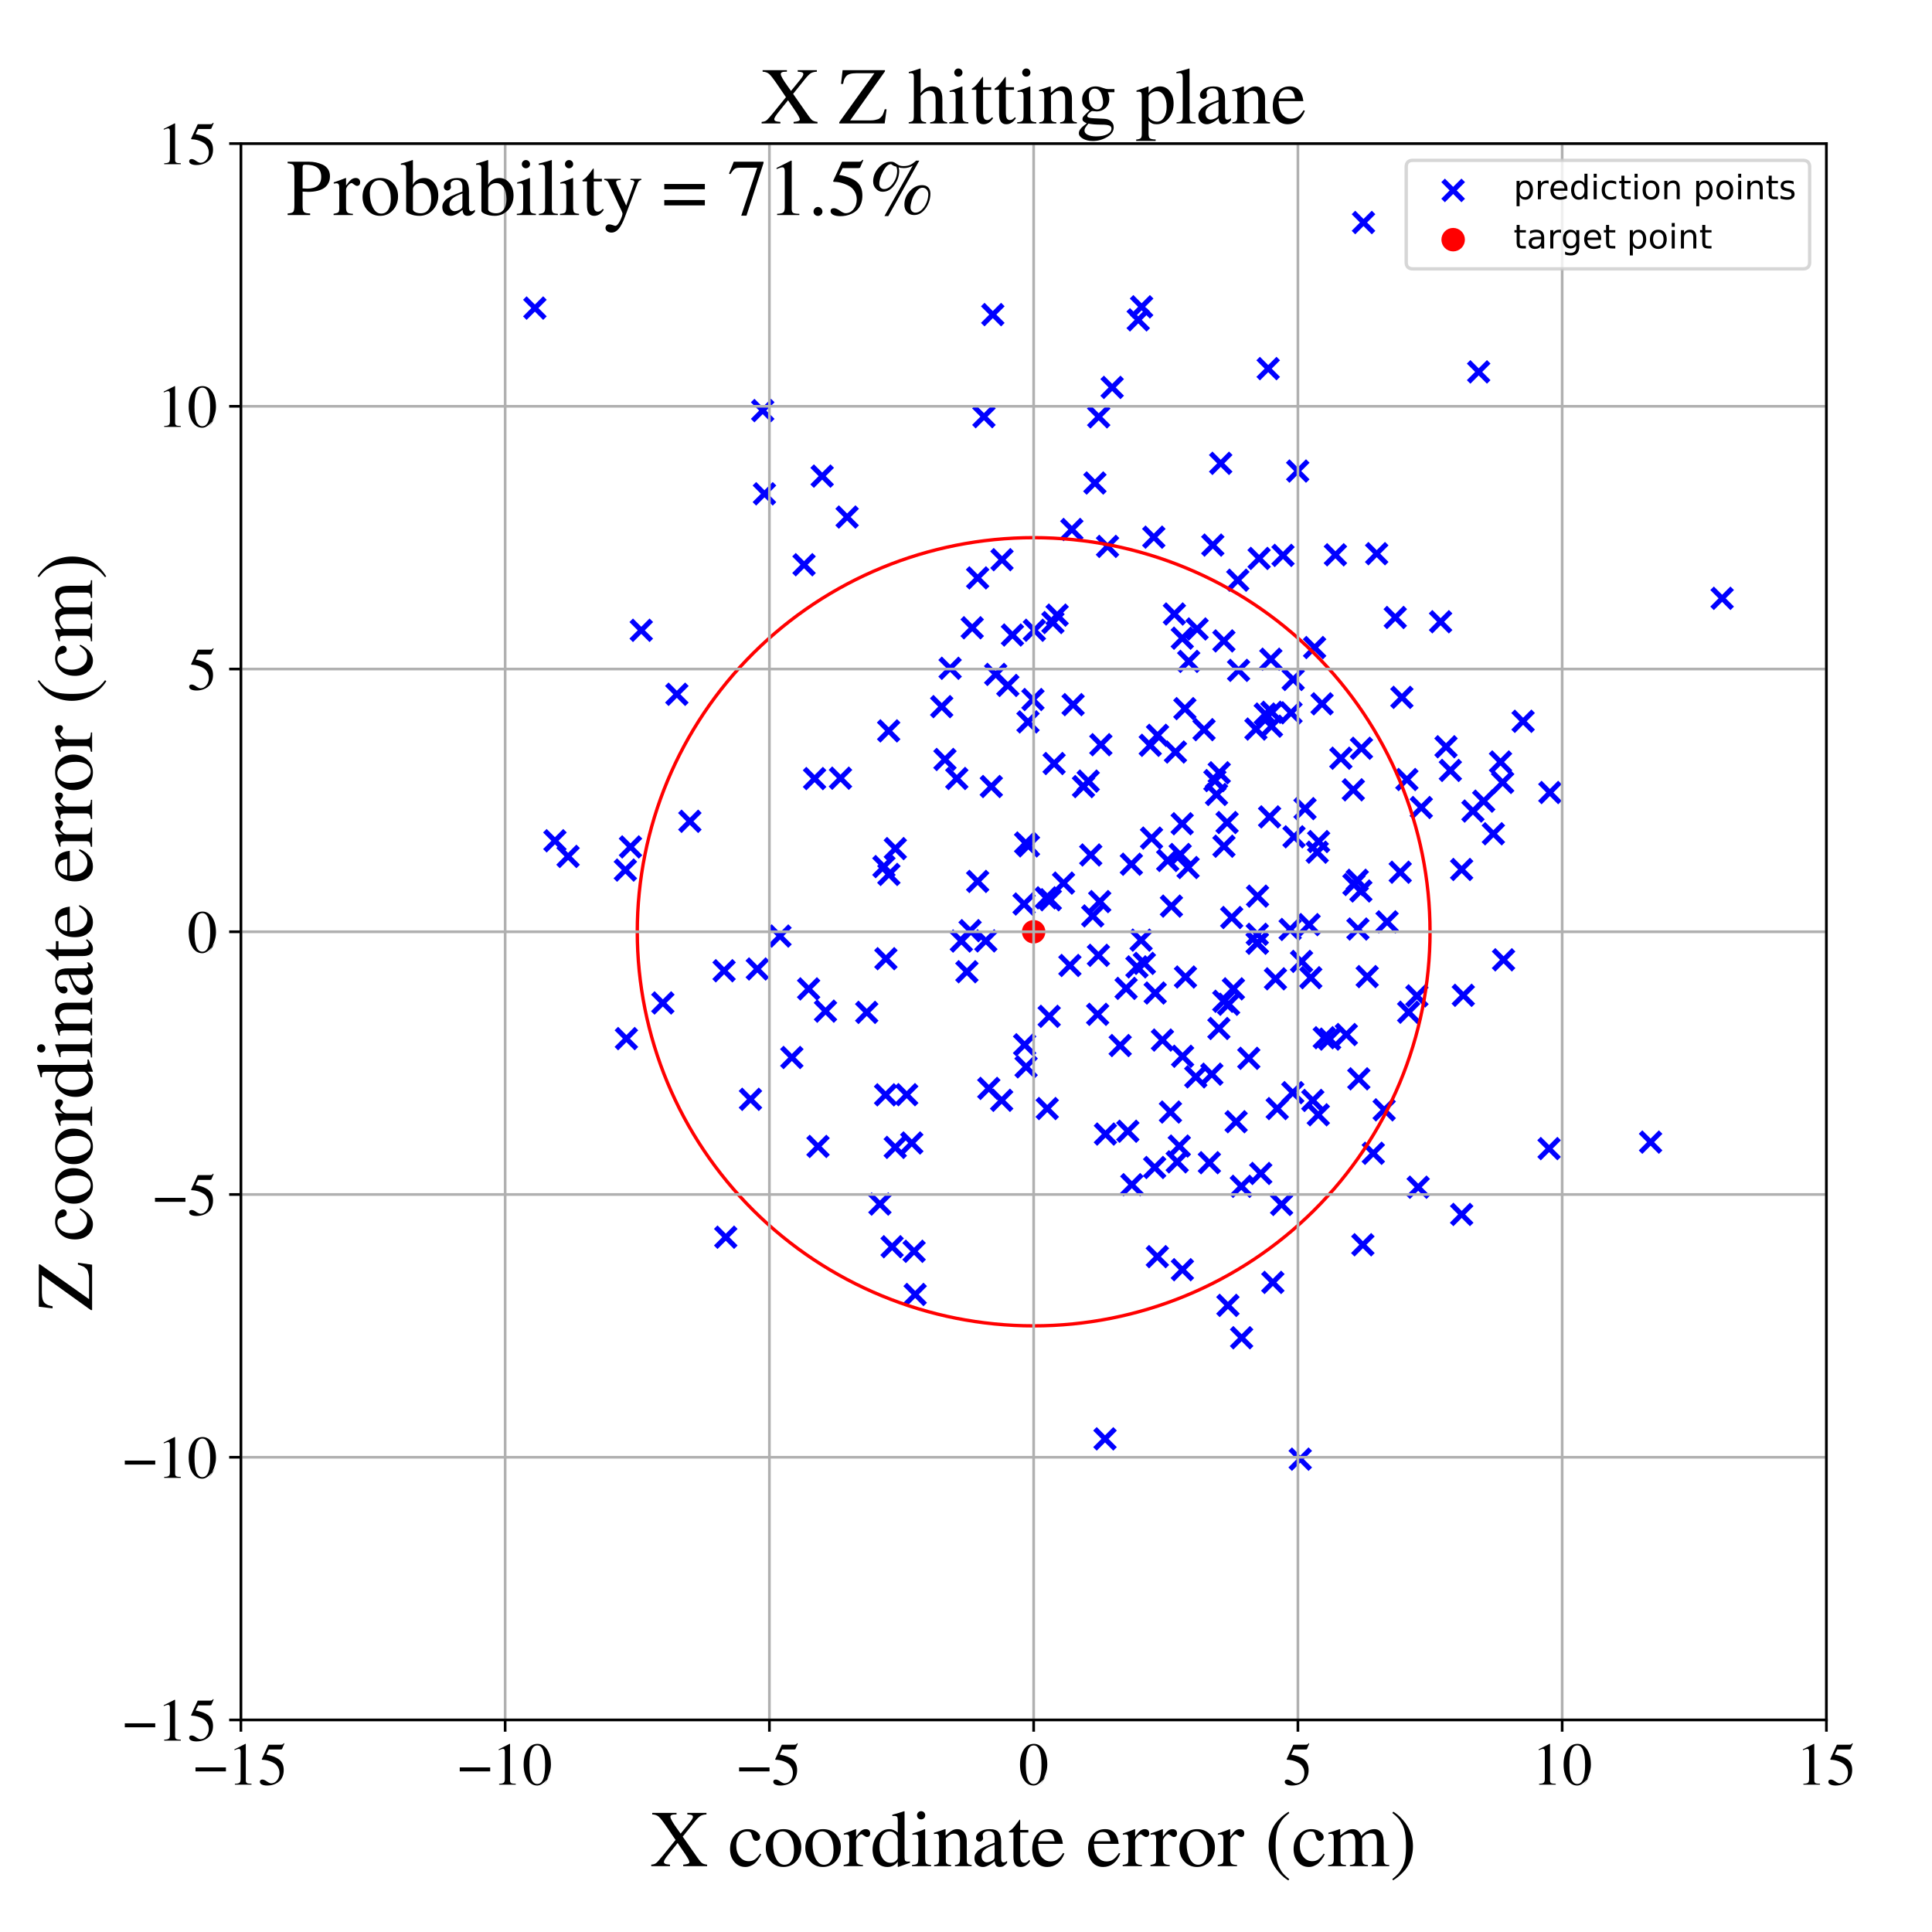 <?xml version="1.0" encoding="utf-8" standalone="no"?>
<!DOCTYPE svg PUBLIC "-//W3C//DTD SVG 1.1//EN"
  "http://www.w3.org/Graphics/SVG/1.1/DTD/svg11.dtd">
<!-- Created with matplotlib (https://matplotlib.org/) -->
<svg height="576pt" version="1.1" viewBox="0 0 576 576" width="576pt" xmlns="http://www.w3.org/2000/svg" xmlns:xlink="http://www.w3.org/1999/xlink">
 <defs>
  <style type="text/css">
*{stroke-linecap:butt;stroke-linejoin:round;}
  </style>
 </defs>
 <g id="figure_1">
  <g id="patch_1">
   <path d="M 0 576 
L 576 576 
L 576 0 
L 0 0 
z
" style="fill:#ffffff;"/>
  </g>
  <g id="axes_1">
   <g id="patch_2">
    <path d="M 71.822 512.784 
L 544.52 512.784 
L 544.52 42.802 
L 71.822 42.802 
z
" style="fill:#ffffff;"/>
   </g>
   <g id="PathCollection_1">
    <defs>
     <path d="M -3 3 
L 3 -3 
M -3 -3 
L 3 3 
" id="me3fa374dd3" style="stroke:#0000ff;stroke-width:1.5;"/>
    </defs>
    <g clip-path="url(#p96ab581f01)">
     <use style="fill:#0000ff;stroke:#0000ff;stroke-width:1.5;" x="246.116" xlink:href="#me3fa374dd3" y="301.461"/>
     <use style="fill:#0000ff;stroke:#0000ff;stroke-width:1.5;" x="391.397" xlink:href="#me3fa374dd3" y="328.078"/>
     <use style="fill:#0000ff;stroke:#0000ff;stroke-width:1.5;" x="318.976" xlink:href="#me3fa374dd3" y="287.841"/>
     <use style="fill:#0000ff;stroke:#0000ff;stroke-width:1.5;" x="197.617" xlink:href="#me3fa374dd3" y="299.017"/>
     <use style="fill:#0000ff;stroke:#0000ff;stroke-width:1.5;" x="242.862" xlink:href="#me3fa374dd3" y="232.126"/>
     <use style="fill:#0000ff;stroke:#0000ff;stroke-width:1.5;" x="364.854" xlink:href="#me3fa374dd3" y="298.516"/>
     <use style="fill:#0000ff;stroke:#0000ff;stroke-width:1.5;" x="419.438" xlink:href="#me3fa374dd3" y="232.403"/>
     <use style="fill:#0000ff;stroke:#0000ff;stroke-width:1.5;" x="349.248" xlink:href="#me3fa374dd3" y="270.148"/>
     <use style="fill:#0000ff;stroke:#0000ff;stroke-width:1.5;" x="405.725" xlink:href="#me3fa374dd3" y="265.642"/>
     <use style="fill:#0000ff;stroke:#0000ff;stroke-width:1.5;" x="236.078" xlink:href="#me3fa374dd3" y="315.274"/>
     <use style="fill:#0000ff;stroke:#0000ff;stroke-width:1.5;" x="417.953" xlink:href="#me3fa374dd3" y="207.91"/>
     <use style="fill:#0000ff;stroke:#0000ff;stroke-width:1.5;" x="293.349" xlink:href="#me3fa374dd3" y="124.217"/>
     <use style="fill:#0000ff;stroke:#0000ff;stroke-width:1.5;" x="306.484" xlink:href="#me3fa374dd3" y="215.221"/>
     <use style="fill:#0000ff;stroke:#0000ff;stroke-width:1.5;" x="401.394" xlink:href="#me3fa374dd3" y="308.43"/>
     <use style="fill:#0000ff;stroke:#0000ff;stroke-width:1.5;" x="392.713" xlink:href="#me3fa374dd3" y="254.071"/>
     <use style="fill:#0000ff;stroke:#0000ff;stroke-width:1.5;" x="364.888" xlink:href="#me3fa374dd3" y="191.077"/>
     <use style="fill:#0000ff;stroke:#0000ff;stroke-width:1.5;" x="319.934" xlink:href="#me3fa374dd3" y="210.078"/>
     <use style="fill:#0000ff;stroke:#0000ff;stroke-width:1.5;" x="365.842" xlink:href="#me3fa374dd3" y="245.227"/>
     <use style="fill:#0000ff;stroke:#0000ff;stroke-width:1.5;" x="270.318" xlink:href="#me3fa374dd3" y="326.365"/>
     <use style="fill:#0000ff;stroke:#0000ff;stroke-width:1.5;" x="159.468" xlink:href="#me3fa374dd3" y="91.852"/>
     <use style="fill:#0000ff;stroke:#0000ff;stroke-width:1.5;" x="348.953" xlink:href="#me3fa374dd3" y="331.545"/>
     <use style="fill:#0000ff;stroke:#0000ff;stroke-width:1.5;" x="454.093" xlink:href="#me3fa374dd3" y="215.045"/>
     <use style="fill:#0000ff;stroke:#0000ff;stroke-width:1.5;" x="313.138" xlink:href="#me3fa374dd3" y="268.247"/>
     <use style="fill:#0000ff;stroke:#0000ff;stroke-width:1.5;" x="436.265" xlink:href="#me3fa374dd3" y="296.74"/>
     <use style="fill:#0000ff;stroke:#0000ff;stroke-width:1.5;" x="262.336" xlink:href="#me3fa374dd3" y="358.977"/>
     <use style="fill:#0000ff;stroke:#0000ff;stroke-width:1.5;" x="412.671" xlink:href="#me3fa374dd3" y="330.883"/>
     <use style="fill:#0000ff;stroke:#0000ff;stroke-width:1.5;" x="296.854" xlink:href="#me3fa374dd3" y="201.06"/>
     <use style="fill:#0000ff;stroke:#0000ff;stroke-width:1.5;" x="264.942" xlink:href="#me3fa374dd3" y="217.903"/>
     <use style="fill:#0000ff;stroke:#0000ff;stroke-width:1.5;" x="396.409" xlink:href="#me3fa374dd3" y="309.797"/>
     <use style="fill:#0000ff;stroke:#0000ff;stroke-width:1.5;" x="348.135" xlink:href="#me3fa374dd3" y="256.541"/>
     <use style="fill:#0000ff;stroke:#0000ff;stroke-width:1.5;" x="298.633" xlink:href="#me3fa374dd3" y="328.043"/>
     <use style="fill:#0000ff;stroke:#0000ff;stroke-width:1.5;" x="327.25" xlink:href="#me3fa374dd3" y="302.407"/>
     <use style="fill:#0000ff;stroke:#0000ff;stroke-width:1.5;" x="266.902" xlink:href="#me3fa374dd3" y="342.077"/>
     <use style="fill:#0000ff;stroke:#0000ff;stroke-width:1.5;" x="404.851" xlink:href="#me3fa374dd3" y="276.975"/>
     <use style="fill:#0000ff;stroke:#0000ff;stroke-width:1.5;" x="354.396" xlink:href="#me3fa374dd3" y="197.18"/>
     <use style="fill:#0000ff;stroke:#0000ff;stroke-width:1.5;" x="387.648" xlink:href="#me3fa374dd3" y="435.03"/>
     <use style="fill:#0000ff;stroke:#0000ff;stroke-width:1.5;" x="266.932" xlink:href="#me3fa374dd3" y="252.995"/>
     <use style="fill:#0000ff;stroke:#0000ff;stroke-width:1.5;" x="239.714" xlink:href="#me3fa374dd3" y="168.366"/>
     <use style="fill:#0000ff;stroke:#0000ff;stroke-width:1.5;" x="346.565" xlink:href="#me3fa374dd3" y="310.077"/>
     <use style="fill:#0000ff;stroke:#0000ff;stroke-width:1.5;" x="215.877" xlink:href="#me3fa374dd3" y="289.412"/>
     <use style="fill:#0000ff;stroke:#0000ff;stroke-width:1.5;" x="393.032" xlink:href="#me3fa374dd3" y="332.357"/>
     <use style="fill:#0000ff;stroke:#0000ff;stroke-width:1.5;" x="406.318" xlink:href="#me3fa374dd3" y="371.107"/>
     <use style="fill:#0000ff;stroke:#0000ff;stroke-width:1.5;" x="394.817" xlink:href="#me3fa374dd3" y="309.385"/>
     <use style="fill:#0000ff;stroke:#0000ff;stroke-width:1.5;" x="315.17" xlink:href="#me3fa374dd3" y="183.39"/>
     <use style="fill:#0000ff;stroke:#0000ff;stroke-width:1.5;" x="243.879" xlink:href="#me3fa374dd3" y="341.795"/>
     <use style="fill:#0000ff;stroke:#0000ff;stroke-width:1.5;" x="374.922" xlink:href="#me3fa374dd3" y="267.173"/>
     <use style="fill:#0000ff;stroke:#0000ff;stroke-width:1.5;" x="272.846" xlink:href="#me3fa374dd3" y="385.922"/>
     <use style="fill:#0000ff;stroke:#0000ff;stroke-width:1.5;" x="350.447" xlink:href="#me3fa374dd3" y="224.203"/>
     <use style="fill:#0000ff;stroke:#0000ff;stroke-width:1.5;" x="447.998" xlink:href="#me3fa374dd3" y="233.273"/>
     <use style="fill:#0000ff;stroke:#0000ff;stroke-width:1.5;" x="289.853" xlink:href="#me3fa374dd3" y="187.159"/>
     <use style="fill:#0000ff;stroke:#0000ff;stroke-width:1.5;" x="344.405" xlink:href="#me3fa374dd3" y="296.054"/>
     <use style="fill:#0000ff;stroke:#0000ff;stroke-width:1.5;" x="186.443" xlink:href="#me3fa374dd3" y="259.397"/>
     <use style="fill:#0000ff;stroke:#0000ff;stroke-width:1.5;" x="333.973" xlink:href="#me3fa374dd3" y="311.715"/>
     <use style="fill:#0000ff;stroke:#0000ff;stroke-width:1.5;" x="358.973" xlink:href="#me3fa374dd3" y="217.539"/>
     <use style="fill:#0000ff;stroke:#0000ff;stroke-width:1.5;" x="288.273" xlink:href="#me3fa374dd3" y="289.71"/>
     <use style="fill:#0000ff;stroke:#0000ff;stroke-width:1.5;" x="291.473" xlink:href="#me3fa374dd3" y="172.297"/>
     <use style="fill:#0000ff;stroke:#0000ff;stroke-width:1.5;" x="407.615" xlink:href="#me3fa374dd3" y="291.16"/>
     <use style="fill:#0000ff;stroke:#0000ff;stroke-width:1.5;" x="-1" xlink:href="#me3fa374dd3" y="272.801"/>
     <use style="fill:#0000ff;stroke:#0000ff;stroke-width:1.5;" x="-1" xlink:href="#me3fa374dd3" y="279.017"/>
     <use style="fill:#0000ff;stroke:#0000ff;stroke-width:1.5;" x="360.559" xlink:href="#me3fa374dd3" y="346.643"/>
     <use style="fill:#0000ff;stroke:#0000ff;stroke-width:1.5;" x="377.219" xlink:href="#me3fa374dd3" y="212.891"/>
     <use style="fill:#0000ff;stroke:#0000ff;stroke-width:1.5;" x="362.692" xlink:href="#me3fa374dd3" y="236.858"/>
     <use style="fill:#0000ff;stroke:#0000ff;stroke-width:1.5;" x="265.009" xlink:href="#me3fa374dd3" y="260.699"/>
     <use style="fill:#0000ff;stroke:#0000ff;stroke-width:1.5;" x="353.259" xlink:href="#me3fa374dd3" y="211.267"/>
     <use style="fill:#0000ff;stroke:#0000ff;stroke-width:1.5;" x="363.939" xlink:href="#me3fa374dd3" y="138.135"/>
     <use style="fill:#0000ff;stroke:#0000ff;stroke-width:1.5;" x="343.99" xlink:href="#me3fa374dd3" y="160.152"/>
     <use style="fill:#0000ff;stroke:#0000ff;stroke-width:1.5;" x="404.657" xlink:href="#me3fa374dd3" y="262.439"/>
     <use style="fill:#0000ff;stroke:#0000ff;stroke-width:1.5;" x="216.379" xlink:href="#me3fa374dd3" y="368.857"/>
     <use style="fill:#0000ff;stroke:#0000ff;stroke-width:1.5;" x="422.425" xlink:href="#me3fa374dd3" y="296.908"/>
     <use style="fill:#0000ff;stroke:#0000ff;stroke-width:1.5;" x="382.509" xlink:href="#me3fa374dd3" y="165.579"/>
     <use style="fill:#0000ff;stroke:#0000ff;stroke-width:1.5;" x="305.91" xlink:href="#me3fa374dd3" y="318.069"/>
     <use style="fill:#0000ff;stroke:#0000ff;stroke-width:1.5;" x="223.746" xlink:href="#me3fa374dd3" y="327.746"/>
     <use style="fill:#0000ff;stroke:#0000ff;stroke-width:1.5;" x="311.928" xlink:href="#me3fa374dd3" y="267.672"/>
     <use style="fill:#0000ff;stroke:#0000ff;stroke-width:1.5;" x="439.133" xlink:href="#me3fa374dd3" y="241.802"/>
     <use style="fill:#0000ff;stroke:#0000ff;stroke-width:1.5;" x="351.593" xlink:href="#me3fa374dd3" y="341.684"/>
     <use style="fill:#0000ff;stroke:#0000ff;stroke-width:1.5;" x="205.672" xlink:href="#me3fa374dd3" y="244.861"/>
     <use style="fill:#0000ff;stroke:#0000ff;stroke-width:1.5;" x="351.86" xlink:href="#me3fa374dd3" y="254.75"/>
     <use style="fill:#0000ff;stroke:#0000ff;stroke-width:1.5;" x="361.583" xlink:href="#me3fa374dd3" y="162.512"/>
     <use style="fill:#0000ff;stroke:#0000ff;stroke-width:1.5;" x="300.473" xlink:href="#me3fa374dd3" y="204.353"/>
     <use style="fill:#0000ff;stroke:#0000ff;stroke-width:1.5;" x="378.889" xlink:href="#me3fa374dd3" y="196.531"/>
     <use style="fill:#0000ff;stroke:#0000ff;stroke-width:1.5;" x="492.1" xlink:href="#me3fa374dd3" y="340.508"/>
     <use style="fill:#0000ff;stroke:#0000ff;stroke-width:1.5;" x="385.427" xlink:href="#me3fa374dd3" y="325.759"/>
     <use style="fill:#0000ff;stroke:#0000ff;stroke-width:1.5;" x="354.211" xlink:href="#me3fa374dd3" y="258.645"/>
     <use style="fill:#0000ff;stroke:#0000ff;stroke-width:1.5;" x="370.087" xlink:href="#me3fa374dd3" y="353.684"/>
     <use style="fill:#0000ff;stroke:#0000ff;stroke-width:1.5;" x="225.782" xlink:href="#me3fa374dd3" y="288.894"/>
     <use style="fill:#0000ff;stroke:#0000ff;stroke-width:1.5;" x="329.575" xlink:href="#me3fa374dd3" y="338.102"/>
     <use style="fill:#0000ff;stroke:#0000ff;stroke-width:1.5;" x="264.119" xlink:href="#me3fa374dd3" y="285.823"/>
     <use style="fill:#0000ff;stroke:#0000ff;stroke-width:1.5;" x="350.972" xlink:href="#me3fa374dd3" y="346.393"/>
     <use style="fill:#0000ff;stroke:#0000ff;stroke-width:1.5;" x="323.029" xlink:href="#me3fa374dd3" y="234.513"/>
     <use style="fill:#0000ff;stroke:#0000ff;stroke-width:1.5;" x="280.765" xlink:href="#me3fa374dd3" y="210.677"/>
     <use style="fill:#0000ff;stroke:#0000ff;stroke-width:1.5;" x="345.046" xlink:href="#me3fa374dd3" y="374.65"/>
     <use style="fill:#0000ff;stroke:#0000ff;stroke-width:1.5;" x="384.902" xlink:href="#me3fa374dd3" y="212.516"/>
     <use style="fill:#0000ff;stroke:#0000ff;stroke-width:1.5;" x="283.264" xlink:href="#me3fa374dd3" y="199.243"/>
     <use style="fill:#0000ff;stroke:#0000ff;stroke-width:1.5;" x="342.932" xlink:href="#me3fa374dd3" y="222.206"/>
     <use style="fill:#0000ff;stroke:#0000ff;stroke-width:1.5;" x="361.29" xlink:href="#me3fa374dd3" y="320.255"/>
     <use style="fill:#0000ff;stroke:#0000ff;stroke-width:1.5;" x="345.103" xlink:href="#me3fa374dd3" y="219.222"/>
     <use style="fill:#0000ff;stroke:#0000ff;stroke-width:1.5;" x="308.385" xlink:href="#me3fa374dd3" y="187.904"/>
     <use style="fill:#0000ff;stroke:#0000ff;stroke-width:1.5;" x="227.913" xlink:href="#me3fa374dd3" y="147.224"/>
     <use style="fill:#0000ff;stroke:#0000ff;stroke-width:1.5;" x="337.45" xlink:href="#me3fa374dd3" y="353.202"/>
     <use style="fill:#0000ff;stroke:#0000ff;stroke-width:1.5;" x="191.186" xlink:href="#me3fa374dd3" y="187.92"/>
     <use style="fill:#0000ff;stroke:#0000ff;stroke-width:1.5;" x="388.044" xlink:href="#me3fa374dd3" y="286.624"/>
     <use style="fill:#0000ff;stroke:#0000ff;stroke-width:1.5;" x="295.993" xlink:href="#me3fa374dd3" y="93.795"/>
     <use style="fill:#0000ff;stroke:#0000ff;stroke-width:1.5;" x="378.094" xlink:href="#me3fa374dd3" y="109.895"/>
     <use style="fill:#0000ff;stroke:#0000ff;stroke-width:1.5;" x="448.268" xlink:href="#me3fa374dd3" y="286.156"/>
     <use style="fill:#0000ff;stroke:#0000ff;stroke-width:1.5;" x="367.726" xlink:href="#me3fa374dd3" y="294.812"/>
     <use style="fill:#0000ff;stroke:#0000ff;stroke-width:1.5;" x="265.973" xlink:href="#me3fa374dd3" y="371.697"/>
     <use style="fill:#0000ff;stroke:#0000ff;stroke-width:1.5;" x="461.838" xlink:href="#me3fa374dd3" y="342.439"/>
     <use style="fill:#0000ff;stroke:#0000ff;stroke-width:1.5;" x="423.742" xlink:href="#me3fa374dd3" y="240.749"/>
     <use style="fill:#0000ff;stroke:#0000ff;stroke-width:1.5;" x="362.203" xlink:href="#me3fa374dd3" y="232.717"/>
     <use style="fill:#0000ff;stroke:#0000ff;stroke-width:1.5;" x="419.971" xlink:href="#me3fa374dd3" y="301.778"/>
     <use style="fill:#0000ff;stroke:#0000ff;stroke-width:1.5;" x="232.538" xlink:href="#me3fa374dd3" y="279.076"/>
     <use style="fill:#0000ff;stroke:#0000ff;stroke-width:1.5;" x="431.108" xlink:href="#me3fa374dd3" y="222.635"/>
     <use style="fill:#0000ff;stroke:#0000ff;stroke-width:1.5;" x="403.656" xlink:href="#me3fa374dd3" y="263.712"/>
     <use style="fill:#0000ff;stroke:#0000ff;stroke-width:1.5;" x="305.478" xlink:href="#me3fa374dd3" y="311.482"/>
     <use style="fill:#0000ff;stroke:#0000ff;stroke-width:1.5;" x="367.216" xlink:href="#me3fa374dd3" y="273.546"/>
     <use style="fill:#0000ff;stroke:#0000ff;stroke-width:1.5;" x="399.765" xlink:href="#me3fa374dd3" y="226.054"/>
     <use style="fill:#0000ff;stroke:#0000ff;stroke-width:1.5;" x="379.183" xlink:href="#me3fa374dd3" y="212.349"/>
     <use style="fill:#0000ff;stroke:#0000ff;stroke-width:1.5;" x="169.368" xlink:href="#me3fa374dd3" y="255.331"/>
     <use style="fill:#0000ff;stroke:#0000ff;stroke-width:1.5;" x="356.9" xlink:href="#me3fa374dd3" y="187.518"/>
     <use style="fill:#0000ff;stroke:#0000ff;stroke-width:1.5;" x="325.193" xlink:href="#me3fa374dd3" y="254.896"/>
     <use style="fill:#0000ff;stroke:#0000ff;stroke-width:1.5;" x="350.129" xlink:href="#me3fa374dd3" y="183.055"/>
     <use style="fill:#0000ff;stroke:#0000ff;stroke-width:1.5;" x="352.453" xlink:href="#me3fa374dd3" y="245.586"/>
     <use style="fill:#0000ff;stroke:#0000ff;stroke-width:1.5;" x="339.349" xlink:href="#me3fa374dd3" y="95.359"/>
     <use style="fill:#0000ff;stroke:#0000ff;stroke-width:1.5;" x="513.431" xlink:href="#me3fa374dd3" y="178.38"/>
     <use style="fill:#0000ff;stroke:#0000ff;stroke-width:1.5;" x="331.578" xlink:href="#me3fa374dd3" y="115.501"/>
     <use style="fill:#0000ff;stroke:#0000ff;stroke-width:1.5;" x="409.435" xlink:href="#me3fa374dd3" y="343.835"/>
     <use style="fill:#0000ff;stroke:#0000ff;stroke-width:1.5;" x="364.903" xlink:href="#me3fa374dd3" y="252.292"/>
     <use style="fill:#0000ff;stroke:#0000ff;stroke-width:1.5;" x="252.561" xlink:href="#me3fa374dd3" y="154.151"/>
     <use style="fill:#0000ff;stroke:#0000ff;stroke-width:1.5;" x="440.847" xlink:href="#me3fa374dd3" y="110.873"/>
     <use style="fill:#0000ff;stroke:#0000ff;stroke-width:1.5;" x="374.85" xlink:href="#me3fa374dd3" y="281.141"/>
     <use style="fill:#0000ff;stroke:#0000ff;stroke-width:1.5;" x="382.094" xlink:href="#me3fa374dd3" y="359.091"/>
     <use style="fill:#0000ff;stroke:#0000ff;stroke-width:1.5;" x="289.223" xlink:href="#me3fa374dd3" y="277.465"/>
     <use style="fill:#0000ff;stroke:#0000ff;stroke-width:1.5;" x="403.474" xlink:href="#me3fa374dd3" y="235.475"/>
     <use style="fill:#0000ff;stroke:#0000ff;stroke-width:1.5;" x="312.218" xlink:href="#me3fa374dd3" y="330.499"/>
     <use style="fill:#0000ff;stroke:#0000ff;stroke-width:1.5;" x="285.256" xlink:href="#me3fa374dd3" y="232.095"/>
     <use style="fill:#0000ff;stroke:#0000ff;stroke-width:1.5;" x="271.835" xlink:href="#me3fa374dd3" y="340.766"/>
     <use style="fill:#0000ff;stroke:#0000ff;stroke-width:1.5;" x="384.64" xlink:href="#me3fa374dd3" y="277.105"/>
     <use style="fill:#0000ff;stroke:#0000ff;stroke-width:1.5;" x="312.8" xlink:href="#me3fa374dd3" y="303.006"/>
     <use style="fill:#0000ff;stroke:#0000ff;stroke-width:1.5;" x="340.359" xlink:href="#me3fa374dd3" y="91.478"/>
     <use style="fill:#0000ff;stroke:#0000ff;stroke-width:1.5;" x="406.513" xlink:href="#me3fa374dd3" y="66.34"/>
     <use style="fill:#0000ff;stroke:#0000ff;stroke-width:1.5;" x="375.874" xlink:href="#me3fa374dd3" y="349.851"/>
     <use style="fill:#0000ff;stroke:#0000ff;stroke-width:1.5;" x="301.849" xlink:href="#me3fa374dd3" y="189.32"/>
     <use style="fill:#0000ff;stroke:#0000ff;stroke-width:1.5;" x="241.082" xlink:href="#me3fa374dd3" y="294.827"/>
     <use style="fill:#0000ff;stroke:#0000ff;stroke-width:1.5;" x="291.48" xlink:href="#me3fa374dd3" y="262.785"/>
     <use style="fill:#0000ff;stroke:#0000ff;stroke-width:1.5;" x="293.507" xlink:href="#me3fa374dd3" y="-1"/>
     <use style="fill:#0000ff;stroke:#0000ff;stroke-width:1.5;" x="294.612" xlink:href="#me3fa374dd3" y="-1"/>
     <use style="fill:#0000ff;stroke:#0000ff;stroke-width:1.5;" x="352.574" xlink:href="#me3fa374dd3" y="314.917"/>
     <use style="fill:#0000ff;stroke:#0000ff;stroke-width:1.5;" x="324.438" xlink:href="#me3fa374dd3" y="232.878"/>
     <use style="fill:#0000ff;stroke:#0000ff;stroke-width:1.5;" x="379.477" xlink:href="#me3fa374dd3" y="382.331"/>
     <use style="fill:#0000ff;stroke:#0000ff;stroke-width:1.5;" x="286.614" xlink:href="#me3fa374dd3" y="280.561"/>
     <use style="fill:#0000ff;stroke:#0000ff;stroke-width:1.5;" x="393.135" xlink:href="#me3fa374dd3" y="250.899"/>
     <use style="fill:#0000ff;stroke:#0000ff;stroke-width:1.5;" x="330.196" xlink:href="#me3fa374dd3" y="162.903"/>
     <use style="fill:#0000ff;stroke:#0000ff;stroke-width:1.5;" x="405.115" xlink:href="#me3fa374dd3" y="321.637"/>
     <use style="fill:#0000ff;stroke:#0000ff;stroke-width:1.5;" x="353.437" xlink:href="#me3fa374dd3" y="291.285"/>
     <use style="fill:#0000ff;stroke:#0000ff;stroke-width:1.5;" x="380.266" xlink:href="#me3fa374dd3" y="291.825"/>
     <use style="fill:#0000ff;stroke:#0000ff;stroke-width:1.5;" x="366.29" xlink:href="#me3fa374dd3" y="299.409"/>
     <use style="fill:#0000ff;stroke:#0000ff;stroke-width:1.5;" x="369.269" xlink:href="#me3fa374dd3" y="199.862"/>
     <use style="fill:#0000ff;stroke:#0000ff;stroke-width:1.5;" x="326.436" xlink:href="#me3fa374dd3" y="144.003"/>
     <use style="fill:#0000ff;stroke:#0000ff;stroke-width:1.5;" x="327.478" xlink:href="#me3fa374dd3" y="284.817"/>
     <use style="fill:#0000ff;stroke:#0000ff;stroke-width:1.5;" x="258.408" xlink:href="#me3fa374dd3" y="301.826"/>
     <use style="fill:#0000ff;stroke:#0000ff;stroke-width:1.5;" x="413.537" xlink:href="#me3fa374dd3" y="274.836"/>
     <use style="fill:#0000ff;stroke:#0000ff;stroke-width:1.5;" x="319.557" xlink:href="#me3fa374dd3" y="157.859"/>
     <use style="fill:#0000ff;stroke:#0000ff;stroke-width:1.5;" x="272.526" xlink:href="#me3fa374dd3" y="373.054"/>
     <use style="fill:#0000ff;stroke:#0000ff;stroke-width:1.5;" x="385.542" xlink:href="#me3fa374dd3" y="202.575"/>
     <use style="fill:#0000ff;stroke:#0000ff;stroke-width:1.5;" x="390.289" xlink:href="#me3fa374dd3" y="275.664"/>
     <use style="fill:#0000ff;stroke:#0000ff;stroke-width:1.5;" x="369.028" xlink:href="#me3fa374dd3" y="172.98"/>
     <use style="fill:#0000ff;stroke:#0000ff;stroke-width:1.5;" x="227.39" xlink:href="#me3fa374dd3" y="122.411"/>
     <use style="fill:#0000ff;stroke:#0000ff;stroke-width:1.5;" x="298.734" xlink:href="#me3fa374dd3" y="166.863"/>
     <use style="fill:#0000ff;stroke:#0000ff;stroke-width:1.5;" x="389.072" xlink:href="#me3fa374dd3" y="241.079"/>
     <use style="fill:#0000ff;stroke:#0000ff;stroke-width:1.5;" x="386.898" xlink:href="#me3fa374dd3" y="140.433"/>
     <use style="fill:#0000ff;stroke:#0000ff;stroke-width:1.5;" x="363.5" xlink:href="#me3fa374dd3" y="230.39"/>
     <use style="fill:#0000ff;stroke:#0000ff;stroke-width:1.5;" x="352.483" xlink:href="#me3fa374dd3" y="190.266"/>
     <use style="fill:#0000ff;stroke:#0000ff;stroke-width:1.5;" x="429.493" xlink:href="#me3fa374dd3" y="185.366"/>
     <use style="fill:#0000ff;stroke:#0000ff;stroke-width:1.5;" x="327.87" xlink:href="#me3fa374dd3" y="268.798"/>
     <use style="fill:#0000ff;stroke:#0000ff;stroke-width:1.5;" x="314.269" xlink:href="#me3fa374dd3" y="227.634"/>
     <use style="fill:#0000ff;stroke:#0000ff;stroke-width:1.5;" x="363.398" xlink:href="#me3fa374dd3" y="306.623"/>
     <use style="fill:#0000ff;stroke:#0000ff;stroke-width:1.5;" x="305.309" xlink:href="#me3fa374dd3" y="269.521"/>
     <use style="fill:#0000ff;stroke:#0000ff;stroke-width:1.5;" x="394.16" xlink:href="#me3fa374dd3" y="209.835"/>
     <use style="fill:#0000ff;stroke:#0000ff;stroke-width:1.5;" x="462.072" xlink:href="#me3fa374dd3" y="236.279"/>
     <use style="fill:#0000ff;stroke:#0000ff;stroke-width:1.5;" x="445.233" xlink:href="#me3fa374dd3" y="248.575"/>
     <use style="fill:#0000ff;stroke:#0000ff;stroke-width:1.5;" x="374.817" xlink:href="#me3fa374dd3" y="281.197"/>
     <use style="fill:#0000ff;stroke:#0000ff;stroke-width:1.5;" x="417.459" xlink:href="#me3fa374dd3" y="260.042"/>
     <use style="fill:#0000ff;stroke:#0000ff;stroke-width:1.5;" x="336.25" xlink:href="#me3fa374dd3" y="337.263"/>
     <use style="fill:#0000ff;stroke:#0000ff;stroke-width:1.5;" x="442.344" xlink:href="#me3fa374dd3" y="238.851"/>
     <use style="fill:#0000ff;stroke:#0000ff;stroke-width:1.5;" x="201.796" xlink:href="#me3fa374dd3" y="206.989"/>
     <use style="fill:#0000ff;stroke:#0000ff;stroke-width:1.5;" x="398.134" xlink:href="#me3fa374dd3" y="165.405"/>
     <use style="fill:#0000ff;stroke:#0000ff;stroke-width:1.5;" x="391.937" xlink:href="#me3fa374dd3" y="193.057"/>
     <use style="fill:#0000ff;stroke:#0000ff;stroke-width:1.5;" x="447.356" xlink:href="#me3fa374dd3" y="227.18"/>
     <use style="fill:#0000ff;stroke:#0000ff;stroke-width:1.5;" x="352.517" xlink:href="#me3fa374dd3" y="378.544"/>
     <use style="fill:#0000ff;stroke:#0000ff;stroke-width:1.5;" x="405.896" xlink:href="#me3fa374dd3" y="223.093"/>
     <use style="fill:#0000ff;stroke:#0000ff;stroke-width:1.5;" x="366.091" xlink:href="#me3fa374dd3" y="389.182"/>
     <use style="fill:#0000ff;stroke:#0000ff;stroke-width:1.5;" x="317.078" xlink:href="#me3fa374dd3" y="263.286"/>
     <use style="fill:#0000ff;stroke:#0000ff;stroke-width:1.5;" x="372.312" xlink:href="#me3fa374dd3" y="315.523"/>
     <use style="fill:#0000ff;stroke:#0000ff;stroke-width:1.5;" x="368.537" xlink:href="#me3fa374dd3" y="334.426"/>
     <use style="fill:#0000ff;stroke:#0000ff;stroke-width:1.5;" x="374.841" xlink:href="#me3fa374dd3" y="278.555"/>
     <use style="fill:#0000ff;stroke:#0000ff;stroke-width:1.5;" x="435.768" xlink:href="#me3fa374dd3" y="259.225"/>
     <use style="fill:#0000ff;stroke:#0000ff;stroke-width:1.5;" x="435.779" xlink:href="#me3fa374dd3" y="362.067"/>
     <use style="fill:#0000ff;stroke:#0000ff;stroke-width:1.5;" x="415.981" xlink:href="#me3fa374dd3" y="184.094"/>
     <use style="fill:#0000ff;stroke:#0000ff;stroke-width:1.5;" x="380.787" xlink:href="#me3fa374dd3" y="330.508"/>
     <use style="fill:#0000ff;stroke:#0000ff;stroke-width:1.5;" x="293.912" xlink:href="#me3fa374dd3" y="280.517"/>
     <use style="fill:#0000ff;stroke:#0000ff;stroke-width:1.5;" x="245.122" xlink:href="#me3fa374dd3" y="141.949"/>
     <use style="fill:#0000ff;stroke:#0000ff;stroke-width:1.5;" x="344.251" xlink:href="#me3fa374dd3" y="348.073"/>
     <use style="fill:#0000ff;stroke:#0000ff;stroke-width:1.5;" x="294.797" xlink:href="#me3fa374dd3" y="324.493"/>
     <use style="fill:#0000ff;stroke:#0000ff;stroke-width:1.5;" x="356.506" xlink:href="#me3fa374dd3" y="321.059"/>
     <use style="fill:#0000ff;stroke:#0000ff;stroke-width:1.5;" x="385.791" xlink:href="#me3fa374dd3" y="249.482"/>
     <use style="fill:#0000ff;stroke:#0000ff;stroke-width:1.5;" x="343.314" xlink:href="#me3fa374dd3" y="249.868"/>
     <use style="fill:#0000ff;stroke:#0000ff;stroke-width:1.5;" x="263.53" xlink:href="#me3fa374dd3" y="258.364"/>
     <use style="fill:#0000ff;stroke:#0000ff;stroke-width:1.5;" x="305.782" xlink:href="#me3fa374dd3" y="251.333"/>
     <use style="fill:#0000ff;stroke:#0000ff;stroke-width:1.5;" x="329.445" xlink:href="#me3fa374dd3" y="428.979"/>
     <use style="fill:#0000ff;stroke:#0000ff;stroke-width:1.5;" x="374.44" xlink:href="#me3fa374dd3" y="217.36"/>
     <use style="fill:#0000ff;stroke:#0000ff;stroke-width:1.5;" x="390.795" xlink:href="#me3fa374dd3" y="291.493"/>
     <use style="fill:#0000ff;stroke:#0000ff;stroke-width:1.5;" x="187.97" xlink:href="#me3fa374dd3" y="252.499"/>
     <use style="fill:#0000ff;stroke:#0000ff;stroke-width:1.5;" x="370.175" xlink:href="#me3fa374dd3" y="398.83"/>
     <use style="fill:#0000ff;stroke:#0000ff;stroke-width:1.5;" x="422.812" xlink:href="#me3fa374dd3" y="353.952"/>
     <use style="fill:#0000ff;stroke:#0000ff;stroke-width:1.5;" x="313.909" xlink:href="#me3fa374dd3" y="185.601"/>
     <use style="fill:#0000ff;stroke:#0000ff;stroke-width:1.5;" x="325.782" xlink:href="#me3fa374dd3" y="273.07"/>
     <use style="fill:#0000ff;stroke:#0000ff;stroke-width:1.5;" x="551.917" xlink:href="#me3fa374dd3" y="107.858"/>
     <use style="fill:#0000ff;stroke:#0000ff;stroke-width:1.5;" x="432.403" xlink:href="#me3fa374dd3" y="229.695"/>
     <use style="fill:#0000ff;stroke:#0000ff;stroke-width:1.5;" x="410.442" xlink:href="#me3fa374dd3" y="165.074"/>
     <use style="fill:#0000ff;stroke:#0000ff;stroke-width:1.5;" x="250.584" xlink:href="#me3fa374dd3" y="232.012"/>
     <use style="fill:#0000ff;stroke:#0000ff;stroke-width:1.5;" x="327.562" xlink:href="#me3fa374dd3" y="124.271"/>
     <use style="fill:#0000ff;stroke:#0000ff;stroke-width:1.5;" x="295.549" xlink:href="#me3fa374dd3" y="234.49"/>
     <use style="fill:#0000ff;stroke:#0000ff;stroke-width:1.5;" x="378.513" xlink:href="#me3fa374dd3" y="243.54"/>
     <use style="fill:#0000ff;stroke:#0000ff;stroke-width:1.5;" x="186.753" xlink:href="#me3fa374dd3" y="309.645"/>
     <use style="fill:#0000ff;stroke:#0000ff;stroke-width:1.5;" x="165.446" xlink:href="#me3fa374dd3" y="250.665"/>
     <use style="fill:#0000ff;stroke:#0000ff;stroke-width:1.5;" x="338.965" xlink:href="#me3fa374dd3" y="288.264"/>
     <use style="fill:#0000ff;stroke:#0000ff;stroke-width:1.5;" x="341.176" xlink:href="#me3fa374dd3" y="287.212"/>
     <use style="fill:#0000ff;stroke:#0000ff;stroke-width:1.5;" x="337.304" xlink:href="#me3fa374dd3" y="257.654"/>
     <use style="fill:#0000ff;stroke:#0000ff;stroke-width:1.5;" x="375.392" xlink:href="#me3fa374dd3" y="166.487"/>
     <use style="fill:#0000ff;stroke:#0000ff;stroke-width:1.5;" x="264.028" xlink:href="#me3fa374dd3" y="326.41"/>
     <use style="fill:#0000ff;stroke:#0000ff;stroke-width:1.5;" x="307.958" xlink:href="#me3fa374dd3" y="208.556"/>
     <use style="fill:#0000ff;stroke:#0000ff;stroke-width:1.5;" x="340.202" xlink:href="#me3fa374dd3" y="280.297"/>
     <use style="fill:#0000ff;stroke:#0000ff;stroke-width:1.5;" x="335.733" xlink:href="#me3fa374dd3" y="294.67"/>
     <use style="fill:#0000ff;stroke:#0000ff;stroke-width:1.5;" x="379.078" xlink:href="#me3fa374dd3" y="216.511"/>
     <use style="fill:#0000ff;stroke:#0000ff;stroke-width:1.5;" x="281.722" xlink:href="#me3fa374dd3" y="226.424"/>
     <use style="fill:#0000ff;stroke:#0000ff;stroke-width:1.5;" x="306.617" xlink:href="#me3fa374dd3" y="252.186"/>
     <use style="fill:#0000ff;stroke:#0000ff;stroke-width:1.5;" x="328.206" xlink:href="#me3fa374dd3" y="222.02"/>
    </g>
   </g>
   <g id="PathCollection_2">
    <defs>
     <path d="M 0 3 
C 0.796 3 1.559 2.684 2.121 2.121 
C 2.684 1.559 3 0.796 3 0 
C 3 -0.796 2.684 -1.559 2.121 -2.121 
C 1.559 -2.684 0.796 -3 0 -3 
C -0.796 -3 -1.559 -2.684 -2.121 -2.121 
C -2.684 -1.559 -3 -0.796 -3 0 
C -3 0.796 -2.684 1.559 -2.121 2.121 
C -1.559 2.684 -0.796 3 0 3 
z
" id="m54840d8e8c" style="stroke:#ff0000;"/>
    </defs>
    <g clip-path="url(#p96ab581f01)">
     <use style="fill:#ff0000;stroke:#ff0000;" x="308.171" xlink:href="#m54840d8e8c" y="277.793"/>
    </g>
   </g>
   <g id="patch_3">
    <path clip-path="url(#p96ab581f01)" d="M 308.171 395.288 
C 339.511 395.288 369.572 382.908 391.733 360.875 
C 413.894 338.841 426.346 308.953 426.346 277.793 
C 426.346 246.633 413.894 216.745 391.733 194.711 
C 369.572 172.677 339.511 160.297 308.171 160.297 
C 276.831 160.297 246.77 172.677 224.609 194.711 
C 202.448 216.745 189.997 246.633 189.997 277.793 
C 189.997 308.953 202.448 338.841 224.609 360.875 
C 246.77 382.908 276.831 395.288 308.171 395.288 
z
" style="fill:none;stroke:#ff0000;stroke-linejoin:miter;"/>
   </g>
   <g id="matplotlib.axis_1">
    <g id="xtick_1">
     <g id="line2d_1">
      <path clip-path="url(#p96ab581f01)" d="M 71.822 512.784 
L 71.822 42.802 
" style="fill:none;stroke:#b0b0b0;stroke-linecap:square;stroke-width:0.8;"/>
     </g>
     <g id="line2d_2">
      <defs>
       <path d="M 0 0 
L 0 3.5 
" id="mca4b3c2b43" style="stroke:#000000;stroke-width:0.8;"/>
      </defs>
      <g>
       <use style="stroke:#000000;stroke-width:0.8;" x="71.822" xlink:href="#mca4b3c2b43" y="512.784"/>
      </g>
     </g>
     <g id="text_1">
      <!-- −15 -->
      <defs>
       <path d="M 3 22 
L 3 28.594 
L 53.406 28.594 
L 53.406 22 
z
" id="FreeSerif-8722"/>
       <path d="M 18.297 59.297 
Q 16.5 59.297 11.094 57.094 
L 11.094 58.5 
L 29.094 67.594 
L 29.906 67.406 
L 29.906 7.406 
Q 29.906 3.797 31.703 2.688 
Q 33.5 1.594 39.406 1.5 
L 39.406 0 
L 11.797 0 
L 11.797 1.5 
Q 17.406 1.703 19.344 3.141 
Q 21.297 4.594 21.297 9.297 
L 21.297 54.594 
Q 21.297 59.297 18.297 59.297 
z
" id="FreeSerif-49"/>
       <path d="M 35.703 19.406 
Q 35.703 24.703 33.344 28.797 
Q 31 32.906 27.641 35.156 
Q 24.297 37.406 20.141 38.844 
Q 16 40.297 12.953 40.75 
Q 9.906 41.203 7.594 41.203 
Q 6.406 41.203 6.406 42 
Q 6.406 42.297 6.5 42.5 
L 17.406 66.203 
L 38.297 66.203 
Q 39.906 66.203 40.844 66.703 
Q 41.797 67.203 42.906 68.797 
L 43.797 68.094 
L 40 59.203 
Q 39.594 58.297 37.703 58.297 
L 18.094 58.297 
L 13.906 49.797 
Q 28.5 47.203 35.594 41.344 
Q 42.703 35.5 42.703 24.203 
Q 42.703 18.297 40.844 13.688 
Q 39 9.094 36.141 6.297 
Q 33.297 3.5 29.547 1.703 
Q 25.797 -0.094 22.344 -0.75 
Q 18.906 -1.406 15.406 -1.406 
Q 9.797 -1.406 6.5 0.25 
Q 3.203 1.906 3.203 4.797 
Q 3.203 8.5 7.5 8.5 
Q 10.297 8.5 14.75 5.391 
Q 19.203 2.297 21.797 2.297 
Q 27.703 2.297 31.703 7.25 
Q 35.703 12.203 35.703 19.406 
z
" id="FreeSerif-53"/>
      </defs>
      <g transform="translate(57.746 532.077)scale(0.18 -0.18)">
       <use xlink:href="#FreeSerif-8722"/>
       <use x="56.4" xlink:href="#FreeSerif-49"/>
       <use x="106.4" xlink:href="#FreeSerif-53"/>
      </g>
     </g>
    </g>
    <g id="xtick_2">
     <g id="line2d_3">
      <path clip-path="url(#p96ab581f01)" d="M 150.605 512.784 
L 150.605 42.802 
" style="fill:none;stroke:#b0b0b0;stroke-linecap:square;stroke-width:0.8;"/>
     </g>
     <g id="line2d_4">
      <g>
       <use style="stroke:#000000;stroke-width:0.8;" x="150.605" xlink:href="#mca4b3c2b43" y="512.784"/>
      </g>
     </g>
     <g id="text_2">
      <!-- −10 -->
      <defs>
       <path d="M 47.594 17.797 
Q 35.203 -1.406 25 -1.406 
Q 14.797 -1.406 8.594 8.391 
Q 2.406 18.203 2.406 33.594 
Q 2.406 48.094 8.594 57.844 
Q 14.797 67.594 25.406 67.594 
Q 35.203 67.594 41.391 58 
Q 47.594 48.406 47.594 33 
Q 47.594 17.797 35.203 -1.406 
z
M 25.094 65 
Q 12 65 12 32.703 
Q 12 1.203 25 1.203 
Q 38 1.203 38 32.797 
Q 38 48.5 34.703 56.75 
Q 31.406 65 25.094 65 
z
" id="FreeSerif-48"/>
      </defs>
      <g transform="translate(136.529 532.077)scale(0.18 -0.18)">
       <use xlink:href="#FreeSerif-8722"/>
       <use x="56.4" xlink:href="#FreeSerif-49"/>
       <use x="106.4" xlink:href="#FreeSerif-48"/>
      </g>
     </g>
    </g>
    <g id="xtick_3">
     <g id="line2d_5">
      <path clip-path="url(#p96ab581f01)" d="M 229.388 512.784 
L 229.388 42.802 
" style="fill:none;stroke:#b0b0b0;stroke-linecap:square;stroke-width:0.8;"/>
     </g>
     <g id="line2d_6">
      <g>
       <use style="stroke:#000000;stroke-width:0.8;" x="229.388" xlink:href="#mca4b3c2b43" y="512.784"/>
      </g>
     </g>
     <g id="text_3">
      <!-- −5 -->
      <g transform="translate(219.812 532.077)scale(0.18 -0.18)">
       <use xlink:href="#FreeSerif-8722"/>
       <use x="56.4" xlink:href="#FreeSerif-53"/>
      </g>
     </g>
    </g>
    <g id="xtick_4">
     <g id="line2d_7">
      <path clip-path="url(#p96ab581f01)" d="M 308.171 512.784 
L 308.171 42.802 
" style="fill:none;stroke:#b0b0b0;stroke-linecap:square;stroke-width:0.8;"/>
     </g>
     <g id="line2d_8">
      <g>
       <use style="stroke:#000000;stroke-width:0.8;" x="308.171" xlink:href="#mca4b3c2b43" y="512.784"/>
      </g>
     </g>
     <g id="text_4">
      <!-- 0 -->
      <g transform="translate(303.671 532.077)scale(0.18 -0.18)">
       <use xlink:href="#FreeSerif-48"/>
      </g>
     </g>
    </g>
    <g id="xtick_5">
     <g id="line2d_9">
      <path clip-path="url(#p96ab581f01)" d="M 386.954 512.784 
L 386.954 42.802 
" style="fill:none;stroke:#b0b0b0;stroke-linecap:square;stroke-width:0.8;"/>
     </g>
     <g id="line2d_10">
      <g>
       <use style="stroke:#000000;stroke-width:0.8;" x="386.954" xlink:href="#mca4b3c2b43" y="512.784"/>
      </g>
     </g>
     <g id="text_5">
      <!-- 5 -->
      <g transform="translate(382.454 532.077)scale(0.18 -0.18)">
       <use xlink:href="#FreeSerif-53"/>
      </g>
     </g>
    </g>
    <g id="xtick_6">
     <g id="line2d_11">
      <path clip-path="url(#p96ab581f01)" d="M 465.737 512.784 
L 465.737 42.802 
" style="fill:none;stroke:#b0b0b0;stroke-linecap:square;stroke-width:0.8;"/>
     </g>
     <g id="line2d_12">
      <g>
       <use style="stroke:#000000;stroke-width:0.8;" x="465.737" xlink:href="#mca4b3c2b43" y="512.784"/>
      </g>
     </g>
     <g id="text_6">
      <!-- 10 -->
      <g transform="translate(456.737 532.077)scale(0.18 -0.18)">
       <use xlink:href="#FreeSerif-49"/>
       <use x="50" xlink:href="#FreeSerif-48"/>
      </g>
     </g>
    </g>
    <g id="xtick_7">
     <g id="line2d_13">
      <path clip-path="url(#p96ab581f01)" d="M 544.52 512.784 
L 544.52 42.802 
" style="fill:none;stroke:#b0b0b0;stroke-linecap:square;stroke-width:0.8;"/>
     </g>
     <g id="line2d_14">
      <g>
       <use style="stroke:#000000;stroke-width:0.8;" x="544.52" xlink:href="#mca4b3c2b43" y="512.784"/>
      </g>
     </g>
     <g id="text_7">
      <!-- 15 -->
      <g transform="translate(535.52 532.077)scale(0.18 -0.18)">
       <use xlink:href="#FreeSerif-49"/>
       <use x="50" xlink:href="#FreeSerif-53"/>
      </g>
     </g>
    </g>
    <g id="text_8">
     <!-- X coordinate error (cm) -->
     <defs>
      <path d="M 69.594 66.203 
L 69.594 64.297 
Q 64.703 64 62.047 62.344 
Q 59.406 60.703 54.703 54.906 
L 40.094 36.703 
L 59.297 9.297 
Q 62.297 5 64.297 3.703 
Q 66.297 2.406 70.406 1.906 
L 70.406 0 
L 40.703 0 
L 40.703 1.906 
Q 44.797 2.297 46.594 2.938 
Q 48.406 3.594 48.406 5 
Q 48.406 7.203 43.297 14.797 
L 33.797 28.797 
L 21.906 14 
Q 16.703 7.5 16.703 5.406 
Q 16.703 3.703 18.297 2.953 
Q 19.906 2.203 24.297 1.906 
L 24.297 0 
L 1 0 
L 1 1.906 
Q 4.906 2.203 7 3.797 
Q 9.094 5.406 15.5 13.297 
L 31.203 32.594 
L 20.297 48.594 
Q 13.297 58.906 10.25 61.5 
Q 7.203 64.094 2.203 64.297 
L 2.203 66.203 
L 32.406 66.203 
L 32.406 64.297 
L 29.594 64.203 
Q 24.797 64.094 24.797 61.297 
Q 24.797 58.094 33.297 46.297 
L 37.5 40.406 
L 48.797 54.203 
Q 52.797 59.203 52.797 61.094 
Q 52.797 62.797 51.344 63.438 
Q 49.906 64.094 45.797 64.297 
L 45.797 66.203 
z
" id="FreeSerif-88"/>
      <path id="FreeSerif-32"/>
      <path d="M 2.5 21.297 
Q 2.5 32.406 9.047 39.203 
Q 15.594 46 24.406 46 
Q 30.703 46 35.25 42.953 
Q 39.797 39.906 39.797 35.703 
Q 39.797 34 38.391 32.75 
Q 37 31.5 35 31.5 
Q 31.594 31.5 30.297 36.094 
L 29.703 38.297 
Q 28.906 41.094 27.703 42.094 
Q 26.5 43.094 23.797 43.094 
Q 17.703 43.094 13.953 38.25 
Q 10.203 33.406 10.203 25.703 
Q 10.203 17.094 14.547 11.641 
Q 18.906 6.203 25.703 6.203 
Q 30 6.203 33.094 8.25 
Q 36.203 10.297 39.797 15.594 
L 41.203 14.703 
Q 40.203 12.703 39.453 11.391 
Q 38.703 10.094 36.75 7.5 
Q 34.797 4.906 32.891 3.297 
Q 31 1.703 27.891 0.344 
Q 24.797 -1 21.5 -1 
Q 13.203 -1 7.844 5.25 
Q 2.5 11.5 2.5 21.297 
z
" id="FreeSerif-99"/>
      <path d="M 24.594 46 
Q 34.203 46 40.391 39.594 
Q 46.594 33.203 46.594 23.406 
Q 46.594 13 40.188 6 
Q 33.797 -1 24.391 -1 
Q 15 -1 8.75 5.75 
Q 2.5 12.5 2.5 22.594 
Q 2.5 32.906 8.641 39.453 
Q 14.797 46 24.594 46 
z
M 11.5 27.5 
Q 11.5 16.797 15.391 9.297 
Q 19.297 1.797 25.594 1.797 
Q 31.203 1.797 34.391 6.594 
Q 37.594 11.406 37.594 19.906 
Q 37.594 30.203 33.594 36.703 
Q 29.594 43.203 23.297 43.203 
Q 18 43.203 14.75 38.891 
Q 11.5 34.594 11.5 27.5 
z
" id="FreeSerif-111"/>
      <path d="M 30.094 36.203 
Q 28.594 36.203 26.391 37.953 
Q 24.203 39.703 23.5 39.703 
Q 21.5 39.703 19 36.797 
Q 16.5 33.906 16.5 31.5 
L 16.5 9 
Q 16.5 4.703 18.203 3.203 
Q 19.906 1.703 25 1.5 
L 25 0 
L 1 0 
L 1 1.5 
Q 5.797 2.406 6.938 3.5 
Q 8.094 4.594 8.094 8.406 
L 8.094 33.406 
Q 8.094 36.703 7.344 38.047 
Q 6.594 39.406 4.703 39.406 
Q 3.094 39.406 1.203 39 
L 1.203 40.594 
Q 9.203 43.203 16 46 
L 16.5 45.797 
L 16.5 36.594 
Q 20.203 41.906 22.797 43.953 
Q 25.406 46 28.5 46 
Q 31.094 46 32.547 44.594 
Q 34 43.203 34 40.703 
Q 34 38.594 32.953 37.391 
Q 31.906 36.203 30.094 36.203 
z
" id="FreeSerif-114"/>
      <path d="M 34.203 -1 
L 33.797 -0.703 
L 33.797 5.703 
Q 29 -1 21 -1 
Q 12.703 -1 7.594 4.953 
Q 2.5 10.906 2.5 20.5 
Q 2.5 31.094 8.594 38.547 
Q 14.703 46 23.297 46 
Q 28.703 46 33.797 41.703 
L 33.797 57.297 
Q 33.797 60.406 32.891 61.406 
Q 32 62.406 29.203 62.406 
Q 27.797 62.406 27 62.297 
L 27 63.906 
Q 36.094 66.297 41.703 68.297 
L 42.203 68.094 
L 42.203 11.406 
Q 42.203 7.906 43.047 6.797 
Q 43.906 5.703 46.594 5.703 
Q 47.094 5.703 48.906 5.797 
L 48.906 4.203 
z
M 24.906 4.203 
Q 28.703 4.203 31.25 6.344 
Q 33.797 8.5 33.797 10.203 
L 33.797 33.203 
Q 33.797 37.203 30.688 40.203 
Q 27.594 43.203 23.594 43.203 
Q 17.906 43.203 14.5 38.094 
Q 11.094 33 11.094 24.5 
Q 11.094 15.297 14.891 9.75 
Q 18.703 4.203 24.906 4.203 
z
" id="FreeSerif-100"/>
      <path d="M 6.203 39.297 
Q 4 39.297 2 39 
L 2 40.5 
Q 9 42.5 17.5 46 
L 17.906 45.703 
L 17.906 10.203 
Q 17.906 4.797 19.156 3.344 
Q 20.406 1.906 25.297 1.5 
L 25.297 0 
L 1.594 0 
L 1.594 1.5 
Q 6.797 1.797 8.141 3.297 
Q 9.5 4.797 9.5 10.203 
L 9.5 33.406 
Q 9.5 36.703 8.75 38 
Q 8 39.297 6.203 39.297 
z
M 12.797 68.297 
Q 15 68.297 16.5 66.797 
Q 18 65.297 18 63.203 
Q 18 61 16.5 59.547 
Q 15 58.094 12.797 58.094 
Q 10.703 58.094 9.25 59.594 
Q 7.797 61.094 7.797 63.188 
Q 7.797 65.297 9.297 66.797 
Q 10.797 68.297 12.797 68.297 
z
" id="FreeSerif-105"/>
      <path d="M 1 39.797 
L 1 41.5 
Q 8.406 43.703 14.797 46 
L 15.5 45.797 
L 15.5 37.906 
Q 20.594 42.703 23.547 44.344 
Q 26.5 46 30 46 
Q 35.5 46 38.641 42.047 
Q 41.797 38.094 41.797 31 
L 41.797 8.094 
Q 41.797 4.406 43 3.156 
Q 44.203 1.906 47.906 1.5 
L 47.906 0 
L 27.094 0 
L 27.094 1.5 
Q 30.906 1.797 32.156 3.5 
Q 33.406 5.203 33.406 9.906 
L 33.406 30.797 
Q 33.406 40.5 26.094 40.5 
Q 23.594 40.5 21.5 39.344 
Q 19.406 38.203 15.797 34.797 
L 15.797 6.703 
Q 15.797 4 17.188 2.891 
Q 18.594 1.797 22.406 1.5 
L 22.406 0 
L 1.203 0 
L 1.203 1.5 
Q 5 1.797 6.203 3.25 
Q 7.406 4.703 7.406 9 
L 7.406 33.797 
Q 7.406 37.5 6.594 38.844 
Q 5.797 40.203 3.703 40.203 
Q 1.797 40.203 1 39.797 
z
" id="FreeSerif-110"/>
      <path d="M 2.5 9.703 
Q 2.5 11.5 2.891 13.047 
Q 3.297 14.594 4.297 15.938 
Q 5.297 17.297 6.188 18.391 
Q 7.094 19.5 8.891 20.641 
Q 10.703 21.797 11.891 22.547 
Q 13.094 23.297 15.547 24.344 
Q 18 25.406 19.297 25.953 
Q 20.594 26.5 23.391 27.594 
Q 26.203 28.703 27.5 29.203 
L 27.5 35.297 
Q 27.5 43.594 19.906 43.594 
Q 16.906 43.594 14.797 42.141 
Q 12.703 40.703 12.703 38.703 
Q 12.703 37.906 12.953 36.5 
Q 13.203 35.094 13.203 34.703 
Q 13.203 33 11.844 31.75 
Q 10.5 30.5 8.703 30.5 
Q 7 30.5 5.703 31.797 
Q 4.406 33.094 4.406 34.797 
Q 4.406 39.5 9.25 42.75 
Q 14.094 46 21.203 46 
Q 29.406 46 32.5 42.047 
Q 35.594 38.094 35.594 30 
L 35.594 10.5 
Q 35.594 7.203 36.25 5.953 
Q 36.906 4.703 38.594 4.703 
Q 40.703 4.703 43 6.594 
L 43 4 
Q 40.406 1.094 38.453 0.047 
Q 36.5 -1 34 -1 
Q 30.906 -1 29.453 0.703 
Q 28 2.406 27.594 6.297 
Q 19 -1 13 -1 
Q 8.406 -1 5.453 2 
Q 2.5 5 2.5 9.703 
z
M 27.5 12.297 
L 27.5 26.797 
Q 18.5 23.5 14.891 20.391 
Q 11.297 17.297 11.297 12.906 
Q 11.297 8.797 13.297 6.797 
Q 15.297 4.797 17.594 4.797 
Q 21 4.797 24.906 7.094 
Q 26.5 8 27 9 
Q 27.5 10 27.5 12.297 
z
" id="FreeSerif-97"/>
      <path d="M 25.906 45 
L 25.906 41.797 
L 15.797 41.797 
L 15.797 13.203 
Q 15.797 8.5 17 6.344 
Q 18.203 4.203 21 4.203 
Q 24.094 4.203 27 7.703 
L 28.297 6.594 
Q 23.5 -1 16.297 -1 
Q 7.406 -1 7.406 11.703 
L 7.406 41.797 
L 2.094 41.797 
Q 1.703 42.094 1.703 42.5 
Q 1.703 43 2 43.297 
Q 2.297 43.594 3.141 44.141 
Q 4 44.703 5.203 45.641 
Q 6.406 46.594 8.5 49.094 
Q 10.594 51.594 13.094 55.094 
Q 14.703 57.406 15.094 57.906 
Q 15.797 57.906 15.797 56.594 
L 15.797 45 
z
" id="FreeSerif-116"/>
      <path d="M 9.703 27.703 
Q 9.906 21.406 11.406 16.844 
Q 12.906 12.297 15.297 10.047 
Q 17.703 7.797 20.141 6.844 
Q 22.594 5.906 25.297 5.906 
Q 30.094 5.906 33.641 8.297 
Q 37.203 10.703 40.797 16.406 
L 42.406 15.703 
Q 39.297 7.594 33.797 3.297 
Q 28.297 -1 21.203 -1 
Q 12.594 -1 7.547 5.047 
Q 2.5 11.094 2.5 21.406 
Q 2.5 32.5 8.344 39.25 
Q 14.203 46 23.406 46 
Q 31 46 35.203 41.453 
Q 39.406 36.906 40.5 27.703 
z
M 9.906 30.906 
L 30.297 30.906 
Q 29.297 37.406 27.188 39.906 
Q 25.094 42.406 20.5 42.406 
Q 11.5 42.406 9.906 30.906 
z
" id="FreeSerif-101"/>
      <path d="M 29.203 -17.703 
Q 26.594 -16.094 23.797 -13.844 
Q 21 -11.594 17.453 -7.594 
Q 13.906 -3.594 11.203 0.953 
Q 8.5 5.5 6.641 11.891 
Q 4.797 18.297 4.797 25.203 
Q 4.797 32.406 6.641 38.844 
Q 8.5 45.297 11 49.547 
Q 13.5 53.797 17.344 57.75 
Q 21.203 61.703 23.703 63.594 
Q 26.203 65.5 29.5 67.594 
L 30.406 66 
Q 26 62.406 23.297 59.5 
Q 20.594 56.594 18.094 51.938 
Q 15.594 47.297 14.5 40.844 
Q 13.406 34.406 13.406 25.5 
Q 13.406 16.203 14.5 9.5 
Q 15.594 2.797 18.094 -1.953 
Q 20.594 -6.703 23.297 -9.703 
Q 26 -12.703 30.406 -16.094 
z
" id="FreeSerif-40"/>
      <path d="M 1.297 39.797 
L 1.297 41.5 
Q 8.5 43.5 15.297 46 
L 16 45.797 
L 16 38.297 
Q 22.203 43 25.203 44.5 
Q 28.203 46 31.5 46 
Q 39.406 46 42.094 37.594 
Q 49.906 46 58.406 46 
Q 70 46 70 28.203 
L 70 7.594 
Q 70 2 74.297 1.703 
L 76.906 1.5 
L 76.906 0 
L 55 0 
L 55 1.5 
Q 59.406 2 60.5 3.203 
Q 61.594 4.406 61.594 8.703 
L 61.594 29.797 
Q 61.594 36 60 38.391 
Q 58.406 40.797 54.094 40.797 
Q 47.5 40.797 43.203 34.703 
L 43.203 9.5 
Q 43.203 4.797 44.641 3.188 
Q 46.094 1.594 50.406 1.5 
L 50.406 0 
L 28 0 
L 28 1.5 
Q 32.297 1.797 33.547 3.094 
Q 34.797 4.406 34.797 8.594 
L 34.797 30.297 
Q 34.797 40.797 28.203 40.797 
Q 25.406 40.797 21.953 39.391 
Q 18.5 38 16.406 34.906 
L 16.406 6.703 
Q 16.406 3.797 17.797 2.75 
Q 19.203 1.703 23.203 1.5 
L 23.203 0 
L 1 0 
L 1 1.5 
Q 5.203 1.594 6.594 3 
Q 8 4.406 8 8.5 
L 8 33.797 
Q 8 37.406 7.25 38.797 
Q 6.5 40.203 4.5 40.203 
Q 3 40.203 1.297 39.797 
z
" id="FreeSerif-109"/>
      <path d="M 4.047 67.703 
Q 6.656 66.094 9.453 63.844 
Q 12.25 61.594 15.797 57.594 
Q 19.344 53.594 22.047 49.047 
Q 24.75 44.5 26.594 38.094 
Q 28.453 31.703 28.453 24.797 
Q 28.453 17.594 26.594 11.141 
Q 24.75 4.703 22.25 0.453 
Q 19.75 -3.797 15.891 -7.75 
Q 12.047 -11.703 9.547 -13.594 
Q 7.047 -15.5 3.75 -17.594 
L 2.844 -16 
Q 7.25 -12.406 9.953 -9.5 
Q 12.656 -6.594 15.156 -1.938 
Q 17.656 2.703 18.75 9.141 
Q 19.844 15.594 19.844 24.5 
Q 19.844 33.797 18.75 40.5 
Q 17.656 47.203 15.156 51.953 
Q 12.656 56.703 9.953 59.703 
Q 7.25 62.703 2.844 66.094 
z
" id="FreeSerif-41"/>
     </defs>
     <g transform="translate(193.922 556.375)scale(0.24 -0.24)">
      <use xlink:href="#FreeSerif-88"/>
      <use x="71.4" xlink:href="#FreeSerif-32"/>
      <use x="96.4" xlink:href="#FreeSerif-99"/>
      <use x="140.784" xlink:href="#FreeSerif-111"/>
      <use x="189.884" xlink:href="#FreeSerif-111"/>
      <use x="238.969" xlink:href="#FreeSerif-114"/>
      <use x="273.453" xlink:href="#FreeSerif-100"/>
      <use x="323.353" xlink:href="#FreeSerif-105"/>
      <use x="351.137" xlink:href="#FreeSerif-110"/>
      <use x="400.037" xlink:href="#FreeSerif-97"/>
      <use x="443.522" xlink:href="#FreeSerif-116"/>
      <use x="471.822" xlink:href="#FreeSerif-101"/>
      <use x="516.222" xlink:href="#FreeSerif-32"/>
      <use x="541.222" xlink:href="#FreeSerif-101"/>
      <use x="585.606" xlink:href="#FreeSerif-114"/>
      <use x="620.106" xlink:href="#FreeSerif-114"/>
      <use x="654.59" xlink:href="#FreeSerif-111"/>
      <use x="703.675" xlink:href="#FreeSerif-114"/>
      <use x="738.175" xlink:href="#FreeSerif-32"/>
      <use x="763.175" xlink:href="#FreeSerif-40"/>
      <use x="796.475" xlink:href="#FreeSerif-99"/>
      <use x="840.859" xlink:href="#FreeSerif-109"/>
      <use x="918.759" xlink:href="#FreeSerif-41"/>
     </g>
    </g>
   </g>
   <g id="matplotlib.axis_2">
    <g id="ytick_1">
     <g id="line2d_15">
      <path clip-path="url(#p96ab581f01)" d="M 71.822 512.784 
L 544.52 512.784 
" style="fill:none;stroke:#b0b0b0;stroke-linecap:square;stroke-width:0.8;"/>
     </g>
     <g id="line2d_16">
      <defs>
       <path d="M 0 0 
L -3.5 0 
" id="m89fe1273fc" style="stroke:#000000;stroke-width:0.8;"/>
      </defs>
      <g>
       <use style="stroke:#000000;stroke-width:0.8;" x="71.822" xlink:href="#m89fe1273fc" y="512.784"/>
      </g>
     </g>
     <g id="text_9">
      <!-- −15 -->
      <g transform="translate(36.669 518.931)scale(0.18 -0.18)">
       <use xlink:href="#FreeSerif-8722"/>
       <use x="56.4" xlink:href="#FreeSerif-49"/>
       <use x="106.4" xlink:href="#FreeSerif-53"/>
      </g>
     </g>
    </g>
    <g id="ytick_2">
     <g id="line2d_17">
      <path clip-path="url(#p96ab581f01)" d="M 71.822 434.454 
L 544.52 434.454 
" style="fill:none;stroke:#b0b0b0;stroke-linecap:square;stroke-width:0.8;"/>
     </g>
     <g id="line2d_18">
      <g>
       <use style="stroke:#000000;stroke-width:0.8;" x="71.822" xlink:href="#m89fe1273fc" y="434.454"/>
      </g>
     </g>
     <g id="text_10">
      <!-- −10 -->
      <g transform="translate(36.669 440.6)scale(0.18 -0.18)">
       <use xlink:href="#FreeSerif-8722"/>
       <use x="56.4" xlink:href="#FreeSerif-49"/>
       <use x="106.4" xlink:href="#FreeSerif-48"/>
      </g>
     </g>
    </g>
    <g id="ytick_3">
     <g id="line2d_19">
      <path clip-path="url(#p96ab581f01)" d="M 71.822 356.123 
L 544.52 356.123 
" style="fill:none;stroke:#b0b0b0;stroke-linecap:square;stroke-width:0.8;"/>
     </g>
     <g id="line2d_20">
      <g>
       <use style="stroke:#000000;stroke-width:0.8;" x="71.822" xlink:href="#m89fe1273fc" y="356.123"/>
      </g>
     </g>
     <g id="text_11">
      <!-- −5 -->
      <g transform="translate(45.669 362.27)scale(0.18 -0.18)">
       <use xlink:href="#FreeSerif-8722"/>
       <use x="56.4" xlink:href="#FreeSerif-53"/>
      </g>
     </g>
    </g>
    <g id="ytick_4">
     <g id="line2d_21">
      <path clip-path="url(#p96ab581f01)" d="M 71.822 277.793 
L 544.52 277.793 
" style="fill:none;stroke:#b0b0b0;stroke-linecap:square;stroke-width:0.8;"/>
     </g>
     <g id="line2d_22">
      <g>
       <use style="stroke:#000000;stroke-width:0.8;" x="71.822" xlink:href="#m89fe1273fc" y="277.793"/>
      </g>
     </g>
     <g id="text_12">
      <!-- 0 -->
      <g transform="translate(55.822 283.94)scale(0.18 -0.18)">
       <use xlink:href="#FreeSerif-48"/>
      </g>
     </g>
    </g>
    <g id="ytick_5">
     <g id="line2d_23">
      <path clip-path="url(#p96ab581f01)" d="M 71.822 199.462 
L 544.52 199.462 
" style="fill:none;stroke:#b0b0b0;stroke-linecap:square;stroke-width:0.8;"/>
     </g>
     <g id="line2d_24">
      <g>
       <use style="stroke:#000000;stroke-width:0.8;" x="71.822" xlink:href="#m89fe1273fc" y="199.462"/>
      </g>
     </g>
     <g id="text_13">
      <!-- 5 -->
      <g transform="translate(55.822 205.609)scale(0.18 -0.18)">
       <use xlink:href="#FreeSerif-53"/>
      </g>
     </g>
    </g>
    <g id="ytick_6">
     <g id="line2d_25">
      <path clip-path="url(#p96ab581f01)" d="M 71.822 121.132 
L 544.52 121.132 
" style="fill:none;stroke:#b0b0b0;stroke-linecap:square;stroke-width:0.8;"/>
     </g>
     <g id="line2d_26">
      <g>
       <use style="stroke:#000000;stroke-width:0.8;" x="71.822" xlink:href="#m89fe1273fc" y="121.132"/>
      </g>
     </g>
     <g id="text_14">
      <!-- 10 -->
      <g transform="translate(46.822 127.279)scale(0.18 -0.18)">
       <use xlink:href="#FreeSerif-49"/>
       <use x="50" xlink:href="#FreeSerif-48"/>
      </g>
     </g>
    </g>
    <g id="ytick_7">
     <g id="line2d_27">
      <path clip-path="url(#p96ab581f01)" d="M 71.822 42.802 
L 544.52 42.802 
" style="fill:none;stroke:#b0b0b0;stroke-linecap:square;stroke-width:0.8;"/>
     </g>
     <g id="line2d_28">
      <g>
       <use style="stroke:#000000;stroke-width:0.8;" x="71.822" xlink:href="#m89fe1273fc" y="42.802"/>
      </g>
     </g>
     <g id="text_15">
      <!-- 15 -->
      <g transform="translate(46.822 48.948)scale(0.18 -0.18)">
       <use xlink:href="#FreeSerif-49"/>
       <use x="50" xlink:href="#FreeSerif-53"/>
      </g>
     </g>
    </g>
    <g id="text_16">
     <!-- Z coordinate error (cm) -->
     <defs>
      <path d="M 40.297 3.797 
Q 43.094 3.797 45.391 4.297 
Q 47.703 4.797 49.25 5.297 
Q 50.797 5.797 52.141 7.188 
Q 53.5 8.594 54.141 9.297 
Q 54.797 10 55.594 12.047 
Q 56.406 14.094 56.594 14.688 
Q 56.797 15.297 57.5 17.594 
L 59.797 17.594 
L 57.406 0 
L 1 0 
L 1 1.5 
L 44.703 62.406 
L 22.594 62.406 
Q 17.5 62.406 14.203 61.406 
Q 10.906 60.406 9.25 58.203 
Q 7.594 56 7 54.203 
Q 6.406 52.406 5.797 49.094 
L 3.203 49.094 
L 5.203 66.203 
L 57.797 66.203 
L 57.797 64.703 
L 14.594 3.797 
z
" id="FreeSerif-90"/>
     </defs>
     <g transform="translate(27.46 390.829)rotate(-90)scale(0.24 -0.24)">
      <use xlink:href="#FreeSerif-90"/>
      <use x="61.3" xlink:href="#FreeSerif-32"/>
      <use x="86.3" xlink:href="#FreeSerif-99"/>
      <use x="130.684" xlink:href="#FreeSerif-111"/>
      <use x="179.784" xlink:href="#FreeSerif-111"/>
      <use x="228.869" xlink:href="#FreeSerif-114"/>
      <use x="263.353" xlink:href="#FreeSerif-100"/>
      <use x="313.253" xlink:href="#FreeSerif-105"/>
      <use x="341.037" xlink:href="#FreeSerif-110"/>
      <use x="389.937" xlink:href="#FreeSerif-97"/>
      <use x="433.422" xlink:href="#FreeSerif-116"/>
      <use x="461.722" xlink:href="#FreeSerif-101"/>
      <use x="506.122" xlink:href="#FreeSerif-32"/>
      <use x="531.122" xlink:href="#FreeSerif-101"/>
      <use x="575.506" xlink:href="#FreeSerif-114"/>
      <use x="610.006" xlink:href="#FreeSerif-114"/>
      <use x="644.49" xlink:href="#FreeSerif-111"/>
      <use x="693.575" xlink:href="#FreeSerif-114"/>
      <use x="728.075" xlink:href="#FreeSerif-32"/>
      <use x="753.075" xlink:href="#FreeSerif-40"/>
      <use x="786.375" xlink:href="#FreeSerif-99"/>
      <use x="830.759" xlink:href="#FreeSerif-109"/>
      <use x="908.659" xlink:href="#FreeSerif-41"/>
     </g>
    </g>
   </g>
   <g id="patch_4">
    <path d="M 71.822 512.784 
L 71.822 42.802 
" style="fill:none;stroke:#000000;stroke-linecap:square;stroke-linejoin:miter;stroke-width:0.8;"/>
   </g>
   <g id="patch_5">
    <path d="M 544.52 512.784 
L 544.52 42.802 
" style="fill:none;stroke:#000000;stroke-linecap:square;stroke-linejoin:miter;stroke-width:0.8;"/>
   </g>
   <g id="patch_6">
    <path d="M 71.822 512.784 
L 544.52 512.784 
" style="fill:none;stroke:#000000;stroke-linecap:square;stroke-linejoin:miter;stroke-width:0.8;"/>
   </g>
   <g id="patch_7">
    <path d="M 71.822 42.802 
L 544.52 42.802 
" style="fill:none;stroke:#000000;stroke-linecap:square;stroke-linejoin:miter;stroke-width:0.8;"/>
   </g>
   <g id="text_17">
    <!-- Probability = 71.5% -->
    <defs>
     <path d="M 54.094 48.094 
Q 54.094 45.5 53.5 43.094 
Q 52.906 40.703 51.156 38 
Q 49.406 35.297 46.5 33.344 
Q 43.594 31.406 38.594 30.094 
Q 33.594 28.797 27 28.797 
Q 24 28.797 20.094 29.094 
L 20.094 10.906 
Q 20.094 5.406 21.844 3.75 
Q 23.594 2.094 29.5 1.906 
L 29.5 0 
L 1.5 0 
L 1.5 1.906 
Q 7.203 2.406 8.547 4.047 
Q 9.906 5.703 9.906 12 
L 9.906 55.297 
Q 9.906 60.703 8.5 62.203 
Q 7.094 63.703 1.5 64.297 
L 1.5 66.203 
L 27.906 66.203 
Q 32.406 66.203 36.594 65.344 
Q 40.797 64.5 44.938 62.594 
Q 49.094 60.703 51.594 57 
Q 54.094 53.297 54.094 48.094 
z
M 20.094 59.094 
L 20.094 33.094 
Q 23.594 32.797 25.797 32.797 
Q 43.203 32.797 43.203 47.5 
Q 43.203 55.203 38.391 58.844 
Q 33.594 62.5 23.5 62.5 
Q 21.5 62.5 20.797 61.797 
Q 20.094 61.094 20.094 59.094 
z
" id="FreeSerif-80"/>
     <path d="M 16 68.094 
L 16 37.5 
Q 17.5 41.203 21.391 43.594 
Q 25.297 46 29.906 46 
Q 37.406 46 42.453 39.75 
Q 47.5 33.5 47.5 24.297 
Q 47.5 13.594 40.75 6.297 
Q 34 -1 24.094 -1 
Q 18.094 -1 12.844 1.047 
Q 7.594 3.094 7.594 5.406 
L 7.594 57.297 
Q 7.594 60.406 6.641 61.406 
Q 5.703 62.406 2.703 62.406 
Q 1.594 62.406 1 62.297 
L 1 63.906 
Q 8.703 65.797 15.5 68.297 
z
M 16 32.203 
L 16 7 
Q 16 5.094 18.891 3.641 
Q 21.797 2.203 25.703 2.203 
Q 31.906 2.203 35.297 6.797 
Q 38.703 11.406 38.703 19.703 
Q 38.703 28.797 35.25 34.25 
Q 31.797 39.703 25.906 39.703 
Q 22 39.703 19 37.391 
Q 16 35.094 16 32.203 
z
" id="FreeSerif-98"/>
     <path d="M 1 62.297 
L 1 63.906 
Q 10.906 66.297 16.906 68.297 
L 17.297 68.094 
L 17.297 8.406 
Q 17.297 4.297 18.641 3.047 
Q 20 1.797 24.797 1.5 
L 24.797 0 
L 1.203 0 
L 1.203 1.5 
Q 5.906 1.906 7.406 3.297 
Q 8.906 4.703 8.906 8.703 
L 8.906 56.406 
Q 8.906 59.906 8 61.203 
Q 7.094 62.5 4.703 62.5 
Q 2.703 62.5 1 62.297 
z
" id="FreeSerif-108"/>
     <path d="M 14.203 -13.406 
Q 17 -13.406 20.094 -7.203 
Q 23.203 -1 23.203 1.906 
Q 23.203 3.203 18.797 12 
L 5.594 40.406 
Q 4.406 43 0.5 43.594 
L 0.5 45 
L 21.094 45 
L 21.094 43.5 
Q 17.906 43.406 16.594 42.797 
Q 15.297 42.203 15.297 40.797 
Q 15.297 39.297 16.297 37 
L 27.797 11.703 
L 37.5 39.297 
Q 37.906 40.203 37.906 41 
Q 37.906 43.5 33.094 43.5 
L 33.094 45 
L 46.594 45 
L 46.594 43.5 
Q 44.797 43.297 43.75 42.344 
Q 42.703 41.406 41.797 39 
L 26.406 -1.797 
Q 22.406 -12.594 18.453 -17.188 
Q 14.5 -21.797 9.5 -21.797 
Q 6.297 -21.797 4.188 -20.141 
Q 2.094 -18.5 2.094 -16 
Q 2.094 -14.203 3.391 -12.891 
Q 4.703 -11.594 6.406 -11.594 
Q 8.594 -11.594 11.094 -12.5 
Q 13.594 -13.406 14.203 -13.406 
z
" id="FreeSerif-121"/>
     <path d="M 53.406 38.594 
L 53.406 32 
L 3 32 
L 3 38.594 
z
M 53.406 18.594 
L 53.406 12 
L 3 12 
L 3 18.594 
z
" id="FreeSerif-61"/>
     <path d="M 44.906 66.203 
L 44.906 64.594 
L 23.703 -0.797 
L 17.203 -0.797 
L 37 58.797 
L 15.297 58.797 
Q 11.203 58.797 9.047 57.297 
Q 6.906 55.797 3.703 50.703 
L 2 51.5 
L 7.906 66.203 
z
" id="FreeSerif-55"/>
     <path d="M 12.5 10 
Q 14.797 10 16.438 8.297 
Q 18.094 6.594 18.094 4.297 
Q 18.094 2.094 16.391 0.5 
Q 14.703 -1.094 12.406 -1.094 
Q 10.203 -1.094 8.594 0.5 
Q 7 2.094 7 4.297 
Q 7 6.594 8.641 8.297 
Q 10.297 10 12.5 10 
z
" id="FreeSerif-46"/>
     <path d="M 66.906 37.094 
Q 71.797 37.094 74.5 34.297 
Q 77.203 31.5 77.203 26.406 
Q 77.203 20.594 74.891 14.891 
Q 72.594 9.203 68.594 5.094 
Q 63.5 0 56.906 0 
Q 51.5 0 48.203 3.547 
Q 44.906 7.094 44.906 12.906 
Q 44.906 22.297 51.656 29.688 
Q 58.406 37.094 66.906 37.094 
z
M 58.594 3 
Q 62.906 3 66.703 6.797 
Q 70.5 10.594 72.547 15.844 
Q 74.594 21.094 74.594 25.906 
Q 74.594 29.203 72.547 31.547 
Q 70.5 33.906 67.594 33.906 
Q 63 33.906 59.297 28.703 
Q 55.594 23.5 54.047 18.047 
Q 52.5 12.594 52.5 9.406 
Q 52.5 6.594 54.203 4.797 
Q 55.906 3 58.594 3 
z
M 28.203 66.203 
Q 31.297 66.203 33.188 64.844 
Q 35.094 63.5 37.438 62.141 
Q 39.797 60.797 43.906 60.797 
Q 48.594 60.797 52.047 62.297 
Q 55.5 63.797 59.5 67.594 
L 63.406 67.594 
L 24.906 -1.297 
L 20.094 -1.297 
L 55.203 61.297 
Q 50 58.297 44.203 58.297 
Q 40.297 58.297 37.703 59.297 
Q 38.406 56.797 38.406 54.906 
Q 38.406 45.594 32.453 37.25 
Q 26.5 28.906 17.906 28.906 
Q 13 28.906 9.547 32.656 
Q 6.094 36.406 6.094 41.594 
Q 6.094 51.094 12.844 58.641 
Q 19.594 66.203 28.203 66.203 
z
M 28.203 63.203 
Q 23.406 63.203 18.547 54.453 
Q 13.703 45.703 13.703 38.406 
Q 13.703 35.703 15.344 34 
Q 17 32.297 19.594 32.297 
Q 25.703 32.297 30.797 39.438 
Q 35.906 46.594 35.906 55.094 
Q 35.906 57 35 60 
Q 33 60.5 31.641 61.141 
Q 30.297 61.797 29.844 62.188 
Q 29.406 62.594 29 62.891 
Q 28.594 63.203 28.203 63.203 
z
" id="FreeSerif-37"/>
    </defs>
    <g transform="translate(85.393 64.108)scale(0.24 -0.24)">
     <use xlink:href="#FreeSerif-80"/>
     <use x="57.584" xlink:href="#FreeSerif-114"/>
     <use x="92.069" xlink:href="#FreeSerif-111"/>
     <use x="141.153" xlink:href="#FreeSerif-98"/>
     <use x="191.153" xlink:href="#FreeSerif-97"/>
     <use x="234.637" xlink:href="#FreeSerif-98"/>
     <use x="284.622" xlink:href="#FreeSerif-105"/>
     <use x="312.406" xlink:href="#FreeSerif-108"/>
     <use x="338.206" xlink:href="#FreeSerif-105"/>
     <use x="365.975" xlink:href="#FreeSerif-116"/>
     <use x="394.275" xlink:href="#FreeSerif-121"/>
     <use x="441.375" xlink:href="#FreeSerif-32"/>
     <use x="466.375" xlink:href="#FreeSerif-61"/>
     <use x="522.775" xlink:href="#FreeSerif-32"/>
     <use x="547.775" xlink:href="#FreeSerif-55"/>
     <use x="597.775" xlink:href="#FreeSerif-49"/>
     <use x="647.775" xlink:href="#FreeSerif-46"/>
     <use x="672.775" xlink:href="#FreeSerif-53"/>
     <use x="722.775" xlink:href="#FreeSerif-37"/>
    </g>
   </g>
   <g id="text_18">
    <!-- X Z hitting plane -->
    <defs>
     <path d="M 15.797 34.297 
L 15.797 10.203 
Q 15.797 5 17 3.5 
Q 18.203 2 22.594 1.5 
L 22.594 0 
L 1 0 
L 1 1.5 
Q 5.297 2.094 6.344 3.5 
Q 7.406 4.906 7.406 10.203 
L 7.406 57.297 
Q 7.406 60.5 6.547 61.5 
Q 5.703 62.5 2.797 62.5 
Q 2.094 62.5 1.094 62.297 
L 1.094 63.906 
Q 8.203 65.797 15.297 68.297 
L 15.797 68 
L 15.797 37.594 
Q 19.203 42.094 22.641 44.047 
Q 26.094 46 30.5 46 
Q 42.797 46 42.797 30.094 
L 42.797 10.203 
Q 42.797 5 43.75 3.641 
Q 44.703 2.297 48.797 1.5 
L 48.797 0 
L 27.594 0 
L 27.594 1.5 
Q 31.906 1.906 33.156 3.5 
Q 34.406 5.094 34.406 10.203 
L 34.406 30 
Q 34.406 40.594 26.906 40.594 
Q 24 40.594 21.453 39.141 
Q 18.906 37.703 15.797 34.297 
z
" id="FreeSerif-104"/>
     <path d="M 6 5.406 
Q 6 7.297 7.344 8.891 
Q 8.703 10.5 14.906 16.297 
Q 9.906 18.797 7.75 21.891 
Q 5.594 25 5.594 29.703 
Q 5.594 36.5 10.438 41.25 
Q 15.297 46 22.297 46 
Q 26.203 46 30.641 44.344 
Q 35.094 42.703 38 42.703 
L 45.703 42.703 
L 45.703 38.797 
L 37.406 38.797 
Q 39.297 34.5 39.297 30.406 
Q 39.297 23.5 34.641 19.203 
Q 30 14.906 23.703 14.906 
Q 22.5 14.906 18 15.406 
Q 16 14.797 14 12.688 
Q 12 10.594 12 9.094 
Q 12 6.703 19.797 6.406 
L 32.703 5.797 
Q 38.203 5.594 41.5 2.688 
Q 44.797 -0.203 44.797 -4.906 
Q 44.797 -12.094 36.547 -16.938 
Q 28.297 -21.797 18.797 -21.797 
Q 11.703 -21.797 6.594 -18.938 
Q 1.5 -16.094 1.5 -12.094 
Q 1.5 -9.297 3.75 -6.547 
Q 6 -3.797 11.297 0.094 
Q 8.203 1.594 7.094 2.688 
Q 6 3.797 6 5.406 
z
M 13.406 -0.203 
Q 10.297 -3.906 9.391 -5.5 
Q 8.5 -7.094 8.5 -8.797 
Q 8.5 -12.094 12.5 -14.094 
Q 16.5 -16.094 23.094 -16.094 
Q 31.594 -16.094 36.797 -13.391 
Q 42 -10.703 42 -6.406 
Q 42 -3.703 39.203 -2.594 
Q 36.406 -1.5 29.594 -1.5 
Q 19.5 -1.5 13.406 -0.203 
z
M 31.594 26.5 
Q 31.594 28.203 31.188 30.594 
Q 30.797 33 29.797 36.047 
Q 28.797 39.094 26.594 41.141 
Q 24.406 43.203 21.297 43.203 
Q 17.797 43.203 15.844 40.703 
Q 13.906 38.203 13.906 33.797 
Q 13.906 25.203 17.094 21.297 
Q 20.297 17.406 24.094 17.406 
Q 27.594 17.406 29.594 19.844 
Q 31.594 22.297 31.594 26.5 
z
" id="FreeSerif-103"/>
     <path d="M 1.406 39.297 
L 1.406 40.906 
Q 7.703 42.797 15.797 46 
L 16.406 45.797 
L 16.406 38.094 
Q 22.797 46 30.797 46 
Q 38.094 46 42.797 40 
Q 47.5 34 47.5 24.703 
Q 47.5 13.797 41.453 6.391 
Q 35.406 -1 26.5 -1 
Q 23.297 -1 21.141 -0.094 
Q 19 0.797 16.406 3.297 
L 16.406 -12.406 
Q 16.406 -17.094 18 -18.438 
Q 19.594 -19.797 25.203 -19.906 
L 25.203 -21.703 
L 1 -21.703 
L 1 -20 
Q 5.406 -19.594 6.703 -18.297 
Q 8 -17 8 -13.094 
L 8 33.703 
Q 8 37.203 7.203 38.297 
Q 6.406 39.406 3.906 39.406 
Q 2.297 39.406 1.406 39.297 
z
M 16.406 33.406 
L 16.406 8.797 
Q 16.406 6.594 19.844 4.391 
Q 23.297 2.203 26.797 2.203 
Q 32.203 2.203 35.547 7.344 
Q 38.906 12.5 38.906 20.797 
Q 38.906 29.5 35.547 34.75 
Q 32.203 40 26.594 40 
Q 23.094 40 19.75 37.797 
Q 16.406 35.594 16.406 33.406 
z
" id="FreeSerif-112"/>
    </defs>
    <g transform="translate(226.832 36.802)scale(0.24 -0.24)">
     <use xlink:href="#FreeSerif-88"/>
     <use x="71.4" xlink:href="#FreeSerif-32"/>
     <use x="96.4" xlink:href="#FreeSerif-90"/>
     <use x="157.7" xlink:href="#FreeSerif-32"/>
     <use x="182.7" xlink:href="#FreeSerif-104"/>
     <use x="232.5" xlink:href="#FreeSerif-105"/>
     <use x="260.269" xlink:href="#FreeSerif-116"/>
     <use x="288.569" xlink:href="#FreeSerif-116"/>
     <use x="316.869" xlink:href="#FreeSerif-105"/>
     <use x="344.653" xlink:href="#FreeSerif-110"/>
     <use x="393.553" xlink:href="#FreeSerif-103"/>
     <use x="440.253" xlink:href="#FreeSerif-32"/>
     <use x="465.253" xlink:href="#FreeSerif-112"/>
     <use x="515.237" xlink:href="#FreeSerif-108"/>
     <use x="541.037" xlink:href="#FreeSerif-97"/>
     <use x="584.537" xlink:href="#FreeSerif-110"/>
     <use x="633.422" xlink:href="#FreeSerif-101"/>
    </g>
   </g>
   <g id="legend_1">
    <g id="patch_8">
     <path d="M 421.24 80.158 
L 537.52 80.158 
Q 539.52 80.158 539.52 78.158 
L 539.52 49.802 
Q 539.52 47.802 537.52 47.802 
L 421.24 47.802 
Q 419.24 47.802 419.24 49.802 
L 419.24 78.158 
Q 419.24 80.158 421.24 80.158 
z
" style="fill:#ffffff;opacity:0.8;stroke:#cccccc;stroke-linejoin:miter;"/>
    </g>
    <g id="PathCollection_3">
     <g>
      <use style="fill:#0000ff;stroke:#0000ff;stroke-width:1.5;" x="433.24" xlink:href="#me3fa374dd3" y="56.775"/>
     </g>
    </g>
    <g id="text_19">
     <!-- prediction points -->
     <defs>
      <path d="M 18.109 8.203 
L 18.109 -20.797 
L 9.078 -20.797 
L 9.078 54.688 
L 18.109 54.688 
L 18.109 46.391 
Q 20.953 51.266 25.266 53.625 
Q 29.594 56 35.594 56 
Q 45.562 56 51.781 48.094 
Q 58.016 40.188 58.016 27.297 
Q 58.016 14.406 51.781 6.484 
Q 45.562 -1.422 35.594 -1.422 
Q 29.594 -1.422 25.266 0.953 
Q 20.953 3.328 18.109 8.203 
z
M 48.688 27.297 
Q 48.688 37.203 44.609 42.844 
Q 40.531 48.484 33.406 48.484 
Q 26.266 48.484 22.188 42.844 
Q 18.109 37.203 18.109 27.297 
Q 18.109 17.391 22.188 11.75 
Q 26.266 6.109 33.406 6.109 
Q 40.531 6.109 44.609 11.75 
Q 48.688 17.391 48.688 27.297 
z
" id="DejaVuSans-112"/>
      <path d="M 41.109 46.297 
Q 39.594 47.172 37.812 47.578 
Q 36.031 48 33.891 48 
Q 26.266 48 22.188 43.047 
Q 18.109 38.094 18.109 28.812 
L 18.109 0 
L 9.078 0 
L 9.078 54.688 
L 18.109 54.688 
L 18.109 46.188 
Q 20.953 51.172 25.484 53.578 
Q 30.031 56 36.531 56 
Q 37.453 56 38.578 55.875 
Q 39.703 55.766 41.062 55.516 
z
" id="DejaVuSans-114"/>
      <path d="M 56.203 29.594 
L 56.203 25.203 
L 14.891 25.203 
Q 15.484 15.922 20.484 11.062 
Q 25.484 6.203 34.422 6.203 
Q 39.594 6.203 44.453 7.469 
Q 49.312 8.734 54.109 11.281 
L 54.109 2.781 
Q 49.266 0.734 44.188 -0.344 
Q 39.109 -1.422 33.891 -1.422 
Q 20.797 -1.422 13.156 6.188 
Q 5.516 13.812 5.516 26.812 
Q 5.516 40.234 12.766 48.109 
Q 20.016 56 32.328 56 
Q 43.359 56 49.781 48.891 
Q 56.203 41.797 56.203 29.594 
z
M 47.219 32.234 
Q 47.125 39.594 43.094 43.984 
Q 39.062 48.391 32.422 48.391 
Q 24.906 48.391 20.391 44.141 
Q 15.875 39.891 15.188 32.172 
z
" id="DejaVuSans-101"/>
      <path d="M 45.406 46.391 
L 45.406 75.984 
L 54.391 75.984 
L 54.391 0 
L 45.406 0 
L 45.406 8.203 
Q 42.578 3.328 38.25 0.953 
Q 33.938 -1.422 27.875 -1.422 
Q 17.969 -1.422 11.734 6.484 
Q 5.516 14.406 5.516 27.297 
Q 5.516 40.188 11.734 48.094 
Q 17.969 56 27.875 56 
Q 33.938 56 38.25 53.625 
Q 42.578 51.266 45.406 46.391 
z
M 14.797 27.297 
Q 14.797 17.391 18.875 11.75 
Q 22.953 6.109 30.078 6.109 
Q 37.203 6.109 41.297 11.75 
Q 45.406 17.391 45.406 27.297 
Q 45.406 37.203 41.297 42.844 
Q 37.203 48.484 30.078 48.484 
Q 22.953 48.484 18.875 42.844 
Q 14.797 37.203 14.797 27.297 
z
" id="DejaVuSans-100"/>
      <path d="M 9.422 54.688 
L 18.406 54.688 
L 18.406 0 
L 9.422 0 
z
M 9.422 75.984 
L 18.406 75.984 
L 18.406 64.594 
L 9.422 64.594 
z
" id="DejaVuSans-105"/>
      <path d="M 48.781 52.594 
L 48.781 44.188 
Q 44.969 46.297 41.141 47.344 
Q 37.312 48.391 33.406 48.391 
Q 24.656 48.391 19.812 42.844 
Q 14.984 37.312 14.984 27.297 
Q 14.984 17.281 19.812 11.734 
Q 24.656 6.203 33.406 6.203 
Q 37.312 6.203 41.141 7.25 
Q 44.969 8.297 48.781 10.406 
L 48.781 2.094 
Q 45.016 0.344 40.984 -0.531 
Q 36.969 -1.422 32.422 -1.422 
Q 20.062 -1.422 12.781 6.344 
Q 5.516 14.109 5.516 27.297 
Q 5.516 40.672 12.859 48.328 
Q 20.219 56 33.016 56 
Q 37.156 56 41.109 55.141 
Q 45.062 54.297 48.781 52.594 
z
" id="DejaVuSans-99"/>
      <path d="M 18.312 70.219 
L 18.312 54.688 
L 36.812 54.688 
L 36.812 47.703 
L 18.312 47.703 
L 18.312 18.016 
Q 18.312 11.328 20.141 9.422 
Q 21.969 7.516 27.594 7.516 
L 36.812 7.516 
L 36.812 0 
L 27.594 0 
Q 17.188 0 13.234 3.875 
Q 9.281 7.766 9.281 18.016 
L 9.281 47.703 
L 2.688 47.703 
L 2.688 54.688 
L 9.281 54.688 
L 9.281 70.219 
z
" id="DejaVuSans-116"/>
      <path d="M 30.609 48.391 
Q 23.391 48.391 19.188 42.75 
Q 14.984 37.109 14.984 27.297 
Q 14.984 17.484 19.156 11.844 
Q 23.344 6.203 30.609 6.203 
Q 37.797 6.203 41.984 11.859 
Q 46.188 17.531 46.188 27.297 
Q 46.188 37.016 41.984 42.703 
Q 37.797 48.391 30.609 48.391 
z
M 30.609 56 
Q 42.328 56 49.016 48.375 
Q 55.719 40.766 55.719 27.297 
Q 55.719 13.875 49.016 6.219 
Q 42.328 -1.422 30.609 -1.422 
Q 18.844 -1.422 12.172 6.219 
Q 5.516 13.875 5.516 27.297 
Q 5.516 40.766 12.172 48.375 
Q 18.844 56 30.609 56 
z
" id="DejaVuSans-111"/>
      <path d="M 54.891 33.016 
L 54.891 0 
L 45.906 0 
L 45.906 32.719 
Q 45.906 40.484 42.875 44.328 
Q 39.844 48.188 33.797 48.188 
Q 26.516 48.188 22.312 43.547 
Q 18.109 38.922 18.109 30.906 
L 18.109 0 
L 9.078 0 
L 9.078 54.688 
L 18.109 54.688 
L 18.109 46.188 
Q 21.344 51.125 25.703 53.562 
Q 30.078 56 35.797 56 
Q 45.219 56 50.047 50.172 
Q 54.891 44.344 54.891 33.016 
z
" id="DejaVuSans-110"/>
      <path id="DejaVuSans-32"/>
      <path d="M 44.281 53.078 
L 44.281 44.578 
Q 40.484 46.531 36.375 47.5 
Q 32.281 48.484 27.875 48.484 
Q 21.188 48.484 17.844 46.438 
Q 14.5 44.391 14.5 40.281 
Q 14.5 37.156 16.891 35.375 
Q 19.281 33.594 26.516 31.984 
L 29.594 31.297 
Q 39.156 29.25 43.188 25.516 
Q 47.219 21.781 47.219 15.094 
Q 47.219 7.469 41.188 3.016 
Q 35.156 -1.422 24.609 -1.422 
Q 20.219 -1.422 15.453 -0.562 
Q 10.688 0.297 5.422 2 
L 5.422 11.281 
Q 10.406 8.688 15.234 7.391 
Q 20.062 6.109 24.812 6.109 
Q 31.156 6.109 34.562 8.281 
Q 37.984 10.453 37.984 14.406 
Q 37.984 18.062 35.516 20.016 
Q 33.062 21.969 24.703 23.781 
L 21.578 24.516 
Q 13.234 26.266 9.516 29.906 
Q 5.812 33.547 5.812 39.891 
Q 5.812 47.609 11.281 51.797 
Q 16.75 56 26.812 56 
Q 31.781 56 36.172 55.266 
Q 40.578 54.547 44.281 53.078 
z
" id="DejaVuSans-115"/>
     </defs>
     <g transform="translate(451.24 59.4)scale(0.1 -0.1)">
      <use xlink:href="#DejaVuSans-112"/>
      <use x="63.477" xlink:href="#DejaVuSans-114"/>
      <use x="104.559" xlink:href="#DejaVuSans-101"/>
      <use x="166.082" xlink:href="#DejaVuSans-100"/>
      <use x="229.559" xlink:href="#DejaVuSans-105"/>
      <use x="257.342" xlink:href="#DejaVuSans-99"/>
      <use x="312.322" xlink:href="#DejaVuSans-116"/>
      <use x="351.531" xlink:href="#DejaVuSans-105"/>
      <use x="379.314" xlink:href="#DejaVuSans-111"/>
      <use x="440.496" xlink:href="#DejaVuSans-110"/>
      <use x="503.875" xlink:href="#DejaVuSans-32"/>
      <use x="535.662" xlink:href="#DejaVuSans-112"/>
      <use x="599.139" xlink:href="#DejaVuSans-111"/>
      <use x="660.32" xlink:href="#DejaVuSans-105"/>
      <use x="688.104" xlink:href="#DejaVuSans-110"/>
      <use x="751.482" xlink:href="#DejaVuSans-116"/>
      <use x="790.691" xlink:href="#DejaVuSans-115"/>
     </g>
    </g>
    <g id="PathCollection_4">
     <g>
      <use style="fill:#ff0000;stroke:#ff0000;" x="433.24" xlink:href="#m54840d8e8c" y="71.453"/>
     </g>
    </g>
    <g id="text_20">
     <!-- target point -->
     <defs>
      <path d="M 34.281 27.484 
Q 23.391 27.484 19.188 25 
Q 14.984 22.516 14.984 16.5 
Q 14.984 11.719 18.141 8.906 
Q 21.297 6.109 26.703 6.109 
Q 34.188 6.109 38.703 11.406 
Q 43.219 16.703 43.219 25.484 
L 43.219 27.484 
z
M 52.203 31.203 
L 52.203 0 
L 43.219 0 
L 43.219 8.297 
Q 40.141 3.328 35.547 0.953 
Q 30.953 -1.422 24.312 -1.422 
Q 15.922 -1.422 10.953 3.297 
Q 6 8.016 6 15.922 
Q 6 25.141 12.172 29.828 
Q 18.359 34.516 30.609 34.516 
L 43.219 34.516 
L 43.219 35.406 
Q 43.219 41.609 39.141 45 
Q 35.062 48.391 27.688 48.391 
Q 23 48.391 18.547 47.266 
Q 14.109 46.141 10.016 43.891 
L 10.016 52.203 
Q 14.938 54.109 19.578 55.047 
Q 24.219 56 28.609 56 
Q 40.484 56 46.344 49.844 
Q 52.203 43.703 52.203 31.203 
z
" id="DejaVuSans-97"/>
      <path d="M 45.406 27.984 
Q 45.406 37.75 41.375 43.109 
Q 37.359 48.484 30.078 48.484 
Q 22.859 48.484 18.828 43.109 
Q 14.797 37.75 14.797 27.984 
Q 14.797 18.266 18.828 12.891 
Q 22.859 7.516 30.078 7.516 
Q 37.359 7.516 41.375 12.891 
Q 45.406 18.266 45.406 27.984 
z
M 54.391 6.781 
Q 54.391 -7.172 48.188 -13.984 
Q 42 -20.797 29.203 -20.797 
Q 24.469 -20.797 20.266 -20.094 
Q 16.062 -19.391 12.109 -17.922 
L 12.109 -9.188 
Q 16.062 -11.328 19.922 -12.344 
Q 23.781 -13.375 27.781 -13.375 
Q 36.625 -13.375 41.016 -8.766 
Q 45.406 -4.156 45.406 5.172 
L 45.406 9.625 
Q 42.625 4.781 38.281 2.391 
Q 33.938 0 27.875 0 
Q 17.828 0 11.672 7.656 
Q 5.516 15.328 5.516 27.984 
Q 5.516 40.672 11.672 48.328 
Q 17.828 56 27.875 56 
Q 33.938 56 38.281 53.609 
Q 42.625 51.219 45.406 46.391 
L 45.406 54.688 
L 54.391 54.688 
z
" id="DejaVuSans-103"/>
     </defs>
     <g transform="translate(451.24 74.078)scale(0.1 -0.1)">
      <use xlink:href="#DejaVuSans-116"/>
      <use x="39.209" xlink:href="#DejaVuSans-97"/>
      <use x="100.488" xlink:href="#DejaVuSans-114"/>
      <use x="141.586" xlink:href="#DejaVuSans-103"/>
      <use x="205.062" xlink:href="#DejaVuSans-101"/>
      <use x="266.586" xlink:href="#DejaVuSans-116"/>
      <use x="305.795" xlink:href="#DejaVuSans-32"/>
      <use x="337.582" xlink:href="#DejaVuSans-112"/>
      <use x="401.059" xlink:href="#DejaVuSans-111"/>
      <use x="462.24" xlink:href="#DejaVuSans-105"/>
      <use x="490.023" xlink:href="#DejaVuSans-110"/>
      <use x="553.402" xlink:href="#DejaVuSans-116"/>
     </g>
    </g>
   </g>
  </g>
 </g>
 <defs>
  <clipPath id="p96ab581f01">
   <rect height="469.982" width="472.698" x="71.822" y="42.802"/>
  </clipPath>
 </defs>
</svg>
